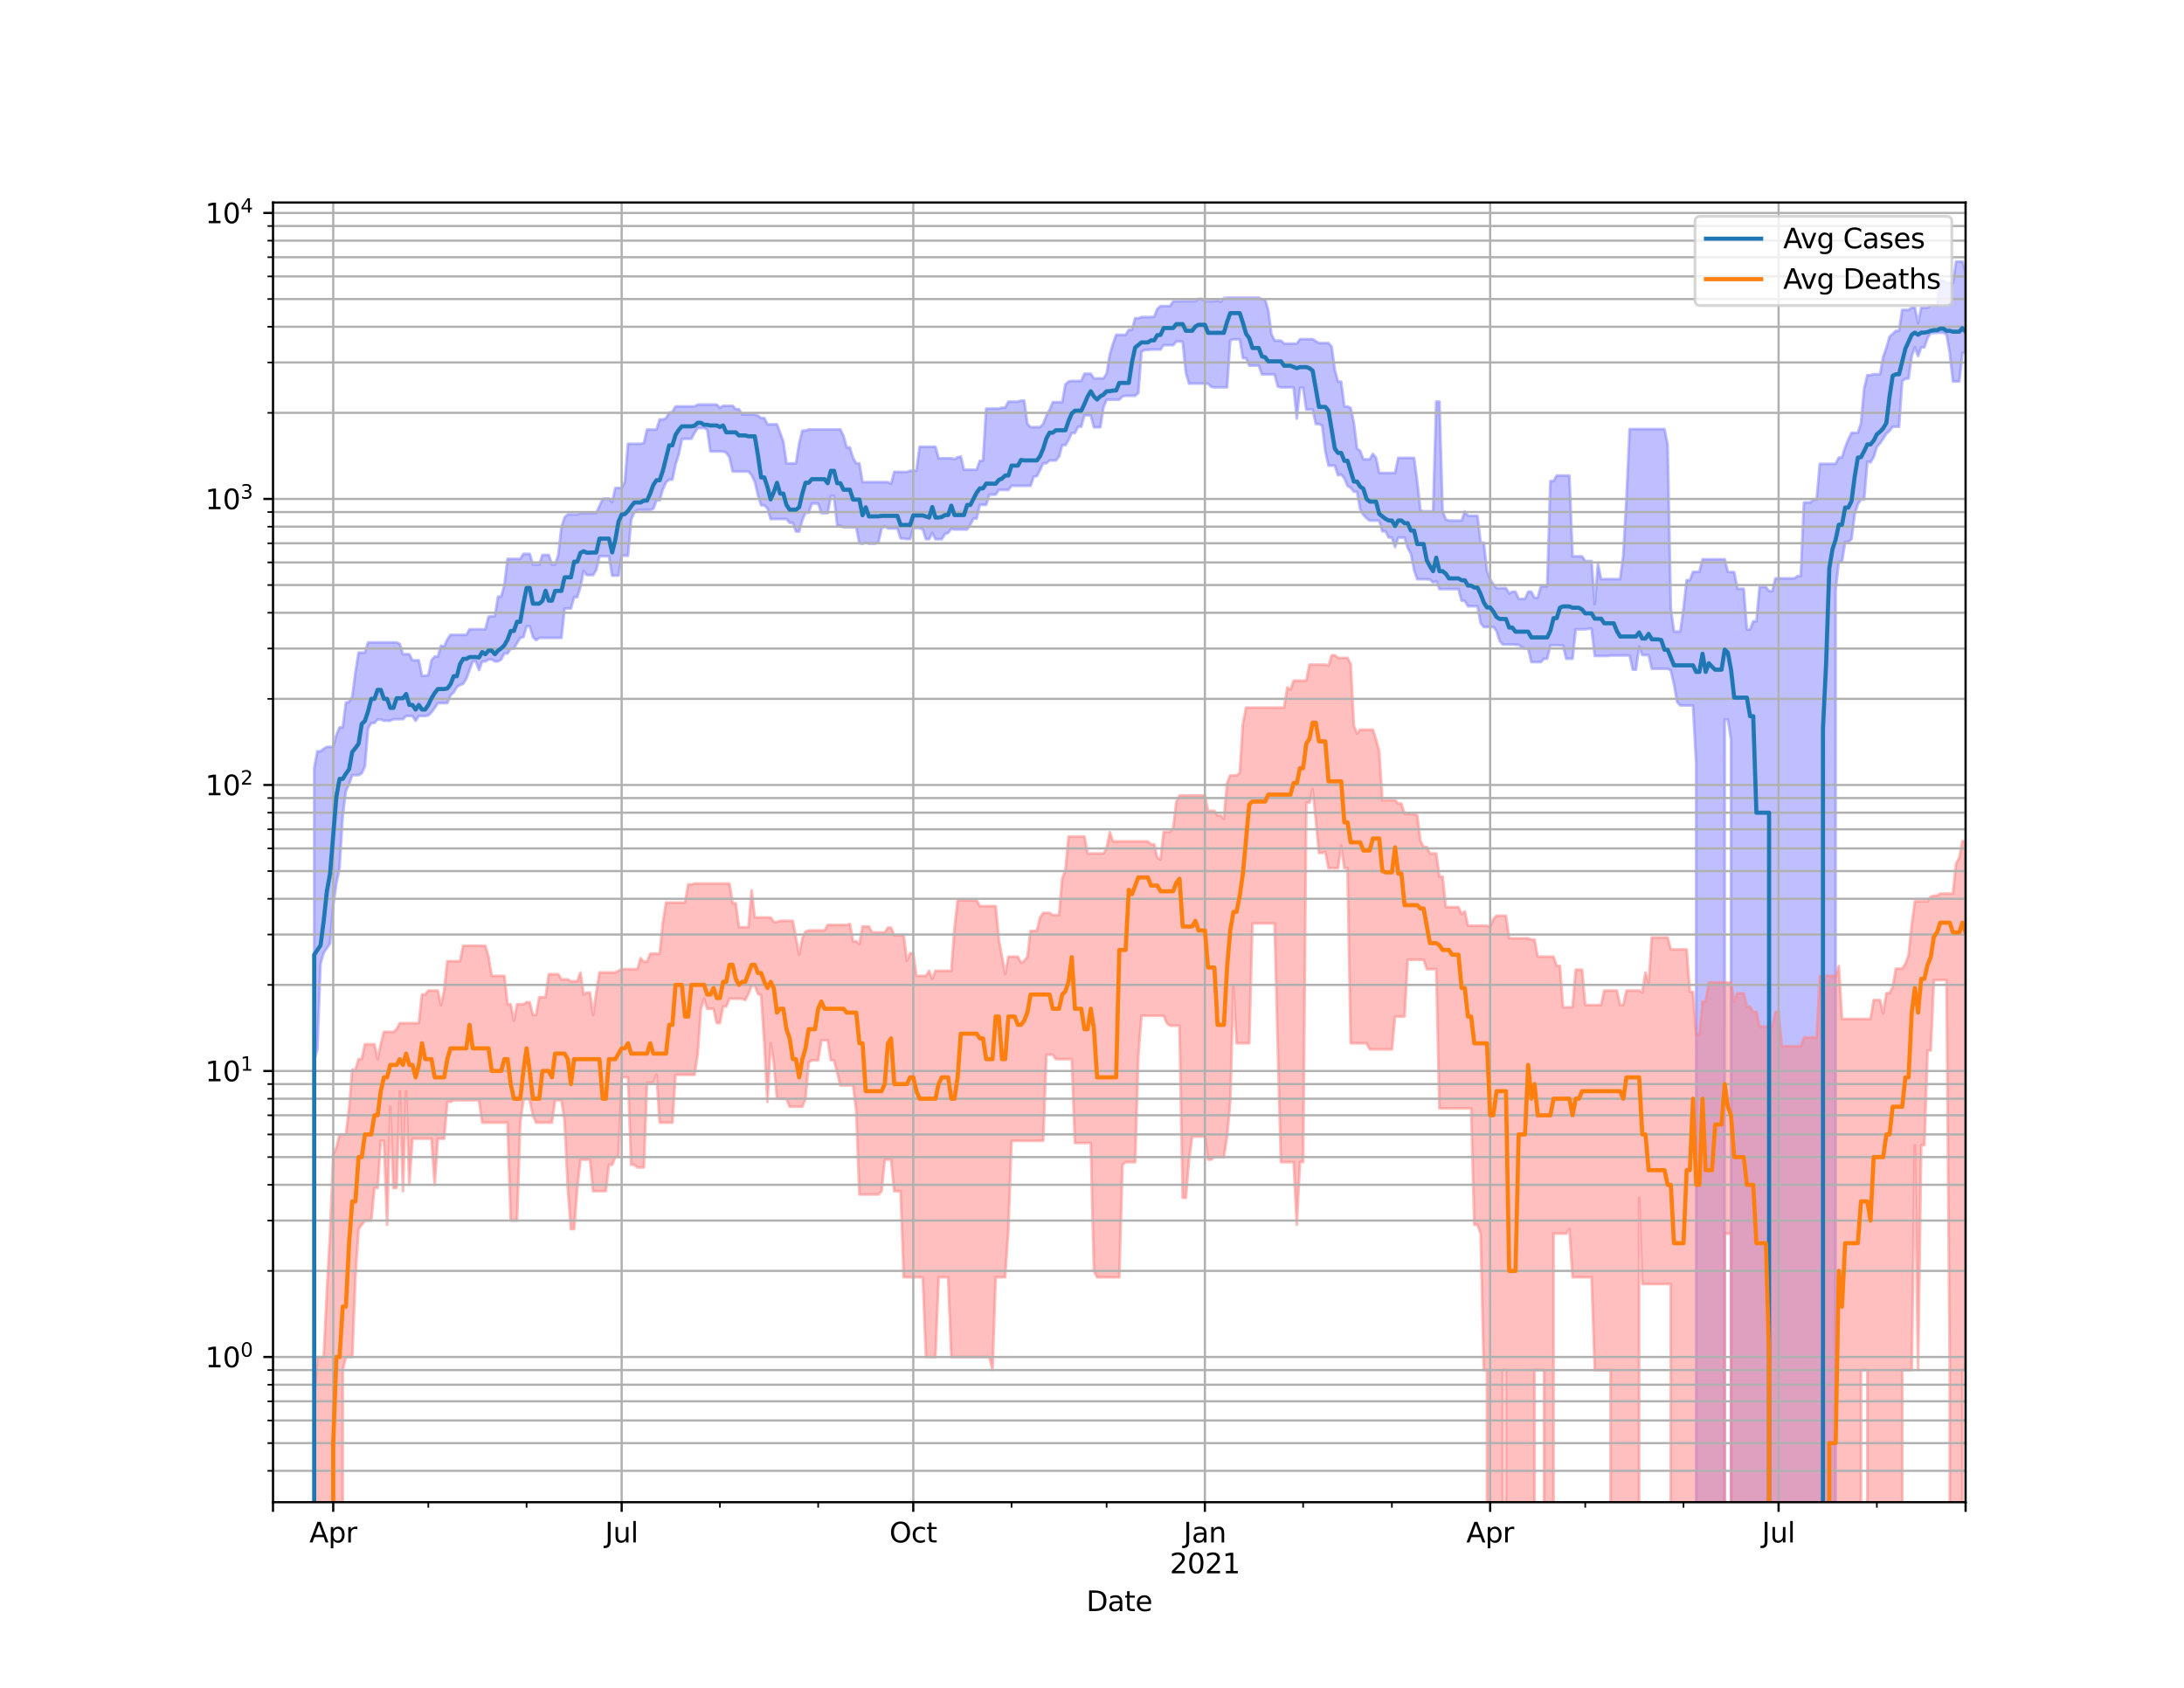 <?xml version="1.0" encoding="utf-8" standalone="no"?>
<!DOCTYPE svg PUBLIC "-//W3C//DTD SVG 1.1//EN"
  "http://www.w3.org/Graphics/SVG/1.1/DTD/svg11.dtd">
<svg height="612pt" version="1.1" viewBox="0 0 792 612" width="792pt" xmlns="http://www.w3.org/2000/svg" xmlns:xlink="http://www.w3.org/1999/xlink">
 <defs>
  <style type="text/css">*{stroke-linecap:butt;stroke-linejoin:round;}</style>
 </defs>
 <g id="figure_1">
  <g id="patch_1">
   <path d="M 0 612 
L 792 612 
L 792 0 
L 0 0 
z
" style="fill:#ffffff;"/>
  </g>
  <g id="axes_1">
   <g id="patch_2">
    <path d="M 99 544.68 
L 712.8 544.68 
L 712.8 73.44 
L 99 73.44 
z
" style="fill:#ffffff;"/>
   </g>
   <g id="PolyCollection_1">
    <path clip-path="url(#p68e2955192)" d="M 99 104200.524 
L 99 104200.524 
L 100.149 104200.524 
L 101.299 104200.524 
L 102.448 104200.524 
L 103.598 104200.524 
L 104.747 104200.524 
L 105.897 104200.524 
L 107.046 104200.524 
L 108.196 104200.524 
L 109.345 104200.524 
L 110.494 104200.524 
L 111.644 104200.524 
L 112.793 104200.524 
L 113.943 278.486 
L 115.092 272.427 
L 116.242 272.427 
L 117.391 271.509 
L 118.54 270.808 
L 119.69 270.808 
L 120.839 270.808 
L 121.989 266.482 
L 123.138 263.737 
L 124.288 263.737 
L 125.437 254.73 
L 126.587 254.522 
L 127.736 252.689 
L 128.885 243.734 
L 130.035 236.638 
L 131.184 236.638 
L 132.334 236.638 
L 133.483 232.945 
L 134.633 232.945 
L 135.782 232.945 
L 136.931 232.945 
L 138.081 232.945 
L 139.23 232.945 
L 140.38 232.945 
L 141.529 232.945 
L 142.679 232.945 
L 143.828 232.945 
L 144.978 233.506 
L 146.127 237.216 
L 147.276 237.216 
L 148.426 237.216 
L 149.575 239.423 
L 150.725 239.423 
L 151.874 239.423 
L 153.024 245.024 
L 154.173 245.024 
L 155.322 244.8 
L 156.472 239.423 
L 157.621 238.057 
L 158.771 238.057 
L 159.92 234.133 
L 161.07 234.398 
L 162.219 231.871 
L 163.369 230.199 
L 164.518 230.199 
L 165.667 230.199 
L 166.817 230.199 
L 167.966 230.199 
L 169.116 230.199 
L 170.265 228.173 
L 171.415 228.173 
L 172.564 228.173 
L 173.713 228.173 
L 174.863 228.173 
L 176.012 228.173 
L 177.162 223.65 
L 178.311 223.406 
L 179.461 223.406 
L 180.61 216.323 
L 181.76 216.323 
L 182.909 212.198 
L 184.058 202.65 
L 185.208 202.65 
L 186.357 202.65 
L 187.507 202.65 
L 188.656 202.65 
L 189.806 200.826 
L 190.955 200.826 
L 192.104 200.826 
L 193.254 204.703 
L 194.403 204.703 
L 195.553 204.703 
L 196.702 201.221 
L 197.852 201.221 
L 199.001 201.221 
L 200.151 204.703 
L 201.3 204.703 
L 202.449 201.221 
L 203.599 191.191 
L 204.748 187.588 
L 205.898 186.509 
L 207.047 186.509 
L 208.197 186.509 
L 209.346 186.509 
L 210.496 186.007 
L 211.645 186.007 
L 212.794 186.007 
L 213.944 186.007 
L 215.093 186.007 
L 216.243 186.007 
L 217.392 183.458 
L 218.542 180.92 
L 219.691 180.785 
L 220.84 180.785 
L 221.99 182.102 
L 223.139 176.931 
L 224.289 176.931 
L 225.438 176.931 
L 226.588 174.742 
L 227.737 160.93 
L 228.887 160.93 
L 230.036 160.93 
L 231.185 160.93 
L 232.335 160.93 
L 233.484 160.688 
L 234.634 155.762 
L 235.783 155.762 
L 236.933 155.762 
L 238.082 155.762 
L 239.231 152.082 
L 240.381 152.082 
L 241.53 151.671 
L 242.68 149.649 
L 243.829 149.346 
L 244.979 147.361 
L 246.128 147.361 
L 247.278 147.361 
L 248.427 147.361 
L 249.576 147.361 
L 250.726 147.361 
L 251.875 147.361 
L 253.025 146.699 
L 254.174 146.699 
L 255.324 146.699 
L 256.473 146.699 
L 257.622 146.699 
L 258.772 146.699 
L 259.921 146.699 
L 261.071 147.897 
L 262.22 147.156 
L 263.37 147.156 
L 264.519 147.156 
L 265.669 147.156 
L 266.818 148.354 
L 267.967 148.354 
L 269.117 150.278 
L 270.266 150.278 
L 271.416 150.278 
L 272.565 150.278 
L 273.715 150.278 
L 274.864 150.742 
L 276.013 151.577 
L 277.163 151.577 
L 278.312 153.867 
L 279.462 153.867 
L 280.611 153.867 
L 281.761 153.867 
L 282.91 156.96 
L 284.06 160.105 
L 285.209 168.03 
L 286.358 168.03 
L 287.508 168.03 
L 288.657 168.03 
L 289.807 160.826 
L 290.956 156.142 
L 292.106 156.142 
L 293.255 155.723 
L 294.404 155.723 
L 295.554 155.723 
L 296.703 155.723 
L 297.853 155.723 
L 299.002 155.723 
L 300.152 155.723 
L 301.301 155.723 
L 302.451 155.723 
L 303.6 155.723 
L 304.749 155.723 
L 305.899 158.083 
L 307.048 162.247 
L 308.198 162.247 
L 309.347 166.057 
L 310.497 168.023 
L 311.646 168.023 
L 312.796 174.817 
L 313.945 174.817 
L 315.094 174.817 
L 316.244 174.817 
L 317.393 174.817 
L 318.543 174.817 
L 319.692 174.817 
L 320.842 174.817 
L 321.991 174.817 
L 323.14 175.438 
L 324.29 171.103 
L 325.439 171.103 
L 326.589 171.136 
L 327.738 171.136 
L 328.888 171.136 
L 330.037 170.692 
L 331.187 170.692 
L 332.336 170.692 
L 333.485 162.012 
L 334.635 162.012 
L 335.784 162.012 
L 336.934 162.012 
L 338.083 162.012 
L 339.233 162.012 
L 340.382 166.177 
L 341.531 166.177 
L 342.681 166.177 
L 343.83 166.177 
L 344.98 166.177 
L 346.129 166.471 
L 347.279 165.809 
L 348.428 165.549 
L 349.578 170.32 
L 350.727 170.32 
L 351.876 170.32 
L 353.026 170.32 
L 354.175 170.32 
L 355.325 167.086 
L 356.474 167.086 
L 357.624 148.168 
L 358.773 148.168 
L 359.922 148.168 
L 361.072 148.168 
L 362.221 148.168 
L 363.371 147.823 
L 364.52 147.823 
L 365.67 145.635 
L 366.819 145.635 
L 367.969 145.635 
L 369.118 145.635 
L 370.267 145.272 
L 371.417 145.272 
L 372.566 153.689 
L 373.716 154.876 
L 374.865 154.876 
L 376.015 154.876 
L 377.164 154.876 
L 378.313 153.689 
L 379.463 150.735 
L 380.612 148.606 
L 381.762 145.831 
L 382.911 145.831 
L 384.061 145.831 
L 385.21 145.831 
L 386.36 139.387 
L 387.509 138.335 
L 388.658 138.131 
L 389.808 138.131 
L 390.957 138.131 
L 392.107 138.131 
L 393.256 135.502 
L 394.406 135.502 
L 395.555 135.497 
L 396.704 137.213 
L 397.854 137.213 
L 399.003 137.213 
L 400.153 137.213 
L 401.302 135.497 
L 402.452 128.545 
L 403.601 124.691 
L 404.751 121.416 
L 405.9 121.416 
L 407.049 121.416 
L 408.199 121.416 
L 409.348 119.598 
L 410.498 119.598 
L 411.647 115.391 
L 412.797 115.391 
L 413.946 114.958 
L 415.096 114.958 
L 416.245 114.958 
L 417.394 114.958 
L 418.544 114.83 
L 419.693 112.013 
L 420.843 110.993 
L 421.992 110.993 
L 423.142 110.993 
L 424.291 110.993 
L 425.44 109.283 
L 426.59 109.219 
L 427.739 109.219 
L 428.889 109.219 
L 430.038 109.219 
L 431.188 109.219 
L 432.337 109.219 
L 433.487 109.219 
L 434.636 108.382 
L 435.785 108.382 
L 436.935 109.219 
L 438.084 109.219 
L 439.234 109.219 
L 440.383 109.219 
L 441.533 108.983 
L 442.682 109.442 
L 443.831 108.094 
L 444.981 107.945 
L 446.13 107.945 
L 447.28 107.945 
L 448.429 107.945 
L 449.579 107.945 
L 450.728 107.945 
L 451.878 107.945 
L 453.027 107.945 
L 454.176 107.945 
L 455.326 107.945 
L 456.475 107.945 
L 457.625 108.506 
L 458.774 108.506 
L 459.924 112.59 
L 461.073 121.144 
L 462.222 123.512 
L 463.372 123.512 
L 464.521 123.512 
L 465.671 124.591 
L 466.82 124.591 
L 467.97 124.591 
L 469.119 124.591 
L 470.269 124.591 
L 471.418 122.986 
L 472.567 122.986 
L 473.717 122.986 
L 474.866 122.986 
L 476.016 122.986 
L 477.165 123.724 
L 478.315 124.405 
L 479.464 124.405 
L 480.613 124.405 
L 481.763 124.405 
L 482.912 125.69 
L 484.062 134.161 
L 485.211 138.361 
L 486.361 138.361 
L 487.51 147.37 
L 488.66 147.37 
L 489.809 147.925 
L 490.958 153.322 
L 492.108 162.626 
L 493.257 163.489 
L 494.407 166.536 
L 495.556 166.536 
L 496.706 166.536 
L 497.855 164.573 
L 499.004 166.044 
L 500.154 171.507 
L 501.303 171.507 
L 502.453 171.507 
L 503.602 171.507 
L 504.752 171.507 
L 505.901 171.507 
L 507.051 166.044 
L 508.2 166.044 
L 509.349 166.044 
L 510.499 166.044 
L 511.648 166.044 
L 512.798 166.044 
L 513.947 174.64 
L 515.097 185.044 
L 516.246 185.416 
L 517.396 185.416 
L 518.545 185.416 
L 519.694 185.416 
L 520.844 145.614 
L 521.993 145.614 
L 523.143 185.416 
L 524.292 188.299 
L 525.442 188.763 
L 526.591 188.763 
L 527.74 188.763 
L 528.89 188.763 
L 530.039 188.763 
L 531.189 185.416 
L 532.338 187.027 
L 533.488 187.027 
L 534.637 187.027 
L 535.787 187.027 
L 536.936 196.794 
L 538.085 196.794 
L 539.235 207.054 
L 540.384 210.014 
L 541.534 211.847 
L 542.683 213.247 
L 543.833 213.247 
L 544.982 213.247 
L 546.131 213.247 
L 547.281 215.191 
L 548.43 214.559 
L 549.58 214.559 
L 550.729 217.161 
L 551.879 217.161 
L 553.028 217.161 
L 554.178 214.559 
L 555.327 214.559 
L 556.476 216.77 
L 557.626 216.74 
L 558.775 212.605 
L 559.925 212.605 
L 561.074 212.605 
L 562.224 174.433 
L 563.373 174.433 
L 564.522 172.441 
L 565.672 172.441 
L 566.821 172.441 
L 567.971 172.441 
L 569.12 172.441 
L 570.27 201.74 
L 571.419 201.74 
L 572.569 201.74 
L 573.718 201.74 
L 574.867 203.445 
L 576.017 203.445 
L 577.166 203.445 
L 578.316 218.991 
L 579.465 204.497 
L 580.615 209.98 
L 581.764 209.98 
L 582.913 209.98 
L 584.063 209.98 
L 585.212 209.98 
L 586.362 209.98 
L 587.511 209.98 
L 588.661 201.518 
L 589.81 180.942 
L 590.96 155.597 
L 592.109 155.597 
L 593.258 155.597 
L 594.408 155.597 
L 595.557 155.597 
L 596.707 155.597 
L 597.856 155.597 
L 599.006 155.597 
L 600.155 155.597 
L 601.304 155.597 
L 602.454 155.597 
L 603.603 155.597 
L 604.753 161.348 
L 605.902 220.646 
L 607.052 228.991 
L 608.201 228.991 
L 609.351 228.991 
L 610.5 220.646 
L 611.649 210.368 
L 612.799 210.368 
L 613.948 207.369 
L 615.098 207.369 
L 616.247 207.369 
L 617.397 202.803 
L 618.546 202.803 
L 619.696 202.803 
L 620.845 202.803 
L 621.994 202.803 
L 623.144 202.803 
L 624.293 202.803 
L 625.443 202.803 
L 626.592 207.369 
L 627.742 207.442 
L 628.891 207.442 
L 630.04 213.488 
L 631.19 213.488 
L 632.339 213.488 
L 633.489 228.276 
L 634.638 228.276 
L 635.788 225.272 
L 636.937 225.272 
L 638.087 212.834 
L 639.236 212.834 
L 640.385 212.834 
L 641.535 214.331 
L 642.684 214.331 
L 643.834 209.723 
L 644.983 209.723 
L 646.133 209.723 
L 647.282 209.723 
L 648.431 209.723 
L 649.581 209.723 
L 650.73 209.723 
L 651.88 208.869 
L 653.029 208.869 
L 654.179 182.213 
L 655.328 182.185 
L 656.478 182.185 
L 657.627 181.141 
L 658.776 181.141 
L 659.926 168.186 
L 661.075 168.186 
L 662.225 168.186 
L 663.374 168.186 
L 664.524 168.186 
L 665.673 168.186 
L 666.822 165.893 
L 667.972 165.893 
L 669.121 162.166 
L 670.271 159.396 
L 671.42 156.944 
L 672.57 156.944 
L 673.719 156.944 
L 674.869 153.415 
L 676.018 140.863 
L 677.167 136.041 
L 678.317 136.041 
L 679.466 135.701 
L 680.616 135.701 
L 681.765 135.701 
L 682.915 129.467 
L 684.064 126.177 
L 685.213 122.09 
L 686.363 121.055 
L 687.512 119.979 
L 688.662 119.979 
L 689.811 112.366 
L 690.961 112.366 
L 692.11 112.366 
L 693.26 111.559 
L 694.409 111.559 
L 695.558 117.225 
L 696.708 111.559 
L 697.857 111.559 
L 699.007 111.559 
L 700.156 110.704 
L 701.306 110.704 
L 702.455 110.704 
L 703.604 101.663 
L 704.754 101.663 
L 705.903 102.631 
L 707.053 102.631 
L 708.202 102.631 
L 709.352 94.86 
L 710.501 94.86 
L 711.651 94.86 
L 712.8 98.708 
L 712.8 127.935 
L 712.8 127.935 
L 711.651 127.935 
L 710.501 138.3 
L 709.352 138.3 
L 708.202 138.3 
L 707.053 127.935 
L 705.903 121.376 
L 704.754 120.628 
L 703.604 120.628 
L 702.455 120.628 
L 701.306 120.763 
L 700.156 120.763 
L 699.007 122.522 
L 697.857 125.932 
L 696.708 125.932 
L 695.558 129.149 
L 694.409 125.932 
L 693.26 129.149 
L 692.11 137.246 
L 690.961 137.307 
L 689.811 138.225 
L 688.662 154.725 
L 687.512 154.725 
L 686.363 154.725 
L 685.213 156.223 
L 684.064 157.249 
L 682.915 159.034 
L 681.765 160.774 
L 680.616 161.977 
L 679.466 165.703 
L 678.317 167.666 
L 677.167 167.338 
L 676.018 181.114 
L 674.869 181.114 
L 673.719 182.82 
L 672.57 186.504 
L 671.42 195.499 
L 670.271 196.519 
L 669.121 196.519 
L 667.972 203.743 
L 666.822 203.743 
L 665.673 213.917 
L 664.524 104200.524 
L 663.374 104200.524 
L 662.225 104200.524 
L 661.075 104200.524 
L 659.926 104200.524 
L 658.776 104200.524 
L 657.627 104200.524 
L 656.478 104200.524 
L 655.328 104200.524 
L 654.179 104200.524 
L 653.029 104200.524 
L 651.88 104200.524 
L 650.73 104200.524 
L 649.581 104200.524 
L 648.431 104200.524 
L 647.282 104200.524 
L 646.133 104200.524 
L 644.983 104200.524 
L 643.834 104200.524 
L 642.684 104200.524 
L 641.535 104200.524 
L 640.385 104200.524 
L 639.236 104200.524 
L 638.087 104200.524 
L 636.937 104200.524 
L 635.788 104200.524 
L 634.638 104200.524 
L 633.489 104200.524 
L 632.339 104200.524 
L 631.19 104200.524 
L 630.04 104200.524 
L 628.891 104200.524 
L 627.742 268.2 
L 626.592 260.937 
L 625.443 260.937 
L 624.293 104200.524 
L 623.144 104200.524 
L 621.994 104200.524 
L 620.845 104200.524 
L 619.696 104200.524 
L 618.546 104200.524 
L 617.397 104200.524 
L 616.247 104200.524 
L 615.098 276.865 
L 613.948 255.809 
L 612.799 255.809 
L 611.649 255.809 
L 610.5 255.809 
L 609.351 255.809 
L 608.201 254.591 
L 607.052 248.139 
L 605.902 243.102 
L 604.753 242.48 
L 603.603 242.48 
L 602.454 242.48 
L 601.304 242.48 
L 600.155 242.48 
L 599.006 242.48 
L 597.856 237.516 
L 596.707 237.516 
L 595.557 237.516 
L 594.408 234.486 
L 593.258 242.817 
L 592.109 242.817 
L 590.96 237.674 
L 589.81 237.674 
L 588.661 237.674 
L 587.511 237.674 
L 586.362 237.674 
L 585.212 237.674 
L 584.063 237.674 
L 582.913 237.849 
L 581.764 237.849 
L 580.615 237.849 
L 579.465 237.849 
L 578.316 237.849 
L 577.166 227.955 
L 576.017 227.955 
L 574.867 228.186 
L 573.718 228.186 
L 572.569 228.186 
L 571.419 228.186 
L 570.27 238.849 
L 569.12 238.849 
L 567.971 238.849 
L 566.821 234.015 
L 565.672 234.015 
L 564.522 234.015 
L 563.373 234.015 
L 562.224 234.015 
L 561.074 238.849 
L 559.925 238.849 
L 558.775 240.071 
L 557.626 240.071 
L 556.476 240.071 
L 555.327 240.071 
L 554.178 235.217 
L 553.028 235.217 
L 551.879 234.739 
L 550.729 233.811 
L 549.58 233.811 
L 548.43 233.68 
L 547.281 233.68 
L 546.131 233.68 
L 544.982 233.68 
L 543.833 232.376 
L 542.683 228.717 
L 541.534 227.333 
L 540.384 227.333 
L 539.235 227.333 
L 538.085 227.333 
L 536.936 225.989 
L 535.787 219.816 
L 534.637 219.816 
L 533.488 219.816 
L 532.338 219.816 
L 531.189 217.841 
L 530.039 217.841 
L 528.89 213.599 
L 527.74 213.599 
L 526.591 213.599 
L 525.442 213.599 
L 524.292 213.599 
L 523.143 213.599 
L 521.993 213.599 
L 520.844 210.681 
L 519.694 211.234 
L 518.545 210.083 
L 517.396 210.083 
L 516.246 210.023 
L 515.097 210.023 
L 513.947 210.023 
L 512.798 206.67 
L 511.648 200.756 
L 510.499 198.651 
L 509.349 194.917 
L 508.2 194.917 
L 507.051 194.917 
L 505.901 198.365 
L 504.752 194.905 
L 503.602 194.905 
L 502.453 192.658 
L 501.303 192.658 
L 500.154 188.784 
L 499.004 188.784 
L 497.855 188.784 
L 496.706 188.784 
L 495.556 187.918 
L 494.407 186.704 
L 493.257 184.632 
L 492.108 178.291 
L 490.958 178.291 
L 489.809 176.836 
L 488.66 176.195 
L 487.51 173.411 
L 486.361 172.04 
L 485.211 172.326 
L 484.062 168.812 
L 482.912 168.812 
L 481.763 168.812 
L 480.613 163.609 
L 479.464 154.324 
L 478.315 153.748 
L 477.165 153.748 
L 476.016 148.494 
L 474.866 148.494 
L 473.717 148.494 
L 472.567 140.603 
L 471.418 140.603 
L 470.269 151.789 
L 469.119 140.46 
L 467.97 140.46 
L 466.82 140.46 
L 465.671 140.46 
L 464.521 140.46 
L 463.372 140.125 
L 462.222 135.739 
L 461.073 135.739 
L 459.924 135.739 
L 458.774 135.739 
L 457.625 135.739 
L 456.475 132.566 
L 455.326 132.566 
L 454.176 132.566 
L 453.027 132.566 
L 451.878 129.851 
L 450.728 129.851 
L 449.579 123.036 
L 448.429 123.036 
L 447.28 123.036 
L 446.13 123.379 
L 444.981 140.458 
L 443.831 140.458 
L 442.682 140.458 
L 441.533 140.458 
L 440.383 140.458 
L 439.234 140.255 
L 438.084 139.087 
L 436.935 139.087 
L 435.785 139.087 
L 434.636 139.087 
L 433.487 139.087 
L 432.337 139.087 
L 431.188 139.087 
L 430.038 135.095 
L 428.889 123.96 
L 427.739 123.811 
L 426.59 123.811 
L 425.44 125.154 
L 424.291 125.154 
L 423.142 125.154 
L 421.992 125.154 
L 420.843 126.733 
L 419.693 126.733 
L 418.544 126.733 
L 417.394 126.733 
L 416.245 126.904 
L 415.096 126.904 
L 413.946 127.503 
L 412.797 142.503 
L 411.647 143.513 
L 410.498 143.513 
L 409.348 143.513 
L 408.199 143.513 
L 407.049 143.739 
L 405.9 144.908 
L 404.751 144.908 
L 403.601 144.908 
L 402.452 144.908 
L 401.302 144.908 
L 400.153 147.78 
L 399.003 154.95 
L 397.854 154.95 
L 396.704 154.95 
L 395.555 150.585 
L 394.406 150.585 
L 393.256 150.585 
L 392.107 154.712 
L 390.957 154.712 
L 389.808 157 
L 388.658 157 
L 387.509 159.466 
L 386.36 161.427 
L 385.21 161.427 
L 384.061 165.533 
L 382.911 166.954 
L 381.762 166.954 
L 380.612 166.954 
L 379.463 167.976 
L 378.313 167.976 
L 377.164 170.413 
L 376.015 172.647 
L 374.865 172.854 
L 373.716 176.158 
L 372.566 176.158 
L 371.417 176.158 
L 370.267 176.158 
L 369.118 176.158 
L 367.969 176.158 
L 366.819 176.158 
L 365.67 177.641 
L 364.52 177.641 
L 363.371 177.641 
L 362.221 177.641 
L 361.072 179.348 
L 359.922 179.348 
L 358.773 179.361 
L 357.624 183.06 
L 356.474 183.06 
L 355.325 183.06 
L 354.175 187.987 
L 353.026 187.987 
L 351.876 190.251 
L 350.727 191.991 
L 349.578 191.991 
L 348.428 191.991 
L 347.279 191.991 
L 346.129 191.991 
L 344.98 191.732 
L 343.83 193.217 
L 342.681 193.645 
L 341.531 195.511 
L 340.382 195.511 
L 339.233 195.511 
L 338.083 193.24 
L 336.934 195.511 
L 335.784 195.511 
L 334.635 191.927 
L 333.485 191.464 
L 332.336 191.464 
L 331.187 191.464 
L 330.037 195.461 
L 328.888 195.461 
L 327.738 195.269 
L 326.589 195.25 
L 325.439 191.612 
L 324.29 191.612 
L 323.14 191.612 
L 321.991 191.612 
L 320.842 190.775 
L 319.692 191.612 
L 318.543 196.742 
L 317.393 197.115 
L 316.244 197.115 
L 315.094 197.115 
L 313.945 196.742 
L 312.796 197.186 
L 311.646 197.012 
L 310.497 191.203 
L 309.347 191.203 
L 308.198 191.203 
L 307.048 191.203 
L 305.899 191.203 
L 304.749 190.596 
L 303.6 190.596 
L 302.451 179.86 
L 301.301 179.86 
L 300.152 186.048 
L 299.002 186.048 
L 297.853 186.048 
L 296.703 182.571 
L 295.554 182.571 
L 294.404 182.571 
L 293.255 185.896 
L 292.106 185.896 
L 290.956 188.613 
L 289.807 192.74 
L 288.657 192.74 
L 287.508 189.58 
L 286.358 189.58 
L 285.209 188.193 
L 284.06 188.193 
L 282.91 188.193 
L 281.761 188.193 
L 280.611 188.193 
L 279.462 188.193 
L 278.312 184.339 
L 277.163 183.211 
L 276.013 183.211 
L 274.864 179.492 
L 273.715 174.659 
L 272.565 172.278 
L 271.416 170.951 
L 270.266 170.951 
L 269.117 170.951 
L 267.967 170.951 
L 266.818 170.951 
L 265.669 170.951 
L 264.519 165.777 
L 263.37 164.146 
L 262.22 163.692 
L 261.071 163.692 
L 259.921 163.692 
L 258.772 163.692 
L 257.622 163.692 
L 256.473 155.813 
L 255.324 155.191 
L 254.174 155.191 
L 253.025 155.191 
L 251.875 156.936 
L 250.726 159.112 
L 249.576 159.112 
L 248.427 159.112 
L 247.278 159.189 
L 246.128 164.853 
L 244.979 168.469 
L 243.829 173.905 
L 242.68 173.905 
L 241.53 174.887 
L 240.381 177.382 
L 239.231 181.377 
L 238.082 181.377 
L 236.933 184.466 
L 235.783 184.867 
L 234.634 184.867 
L 233.484 184.867 
L 232.335 184.867 
L 231.185 184.901 
L 230.036 185.811 
L 228.887 188.378 
L 227.737 201.483 
L 226.588 201.483 
L 225.438 201.483 
L 224.289 208.71 
L 223.139 208.71 
L 221.99 208.71 
L 220.84 201.675 
L 219.691 201.675 
L 218.542 201.675 
L 217.392 201.675 
L 216.243 206.63 
L 215.093 208.502 
L 213.944 208.502 
L 212.794 208.502 
L 211.645 207.03 
L 210.496 212.77 
L 209.346 216.501 
L 208.197 216.501 
L 207.047 220.636 
L 205.898 220.636 
L 204.748 220.636 
L 203.599 231.302 
L 202.449 231.302 
L 201.3 231.302 
L 200.151 231.302 
L 199.001 231.302 
L 197.852 231.302 
L 196.702 231.302 
L 195.553 231.302 
L 194.403 232.123 
L 193.254 231 
L 192.104 227.093 
L 190.955 227.093 
L 189.806 231 
L 188.656 231.302 
L 187.507 233.145 
L 186.357 235.157 
L 185.208 235.157 
L 184.058 236.95 
L 182.909 236.95 
L 181.76 239.11 
L 180.61 239.821 
L 179.461 239.821 
L 178.311 239.11 
L 177.162 239.11 
L 176.012 239.854 
L 174.863 239.854 
L 173.713 242.959 
L 172.564 239.854 
L 171.415 239.854 
L 170.265 242.959 
L 169.116 246.141 
L 167.966 247.939 
L 166.817 248.36 
L 165.667 249.112 
L 164.518 251.057 
L 163.369 252.095 
L 162.219 254.939 
L 161.07 254.939 
L 159.92 254.939 
L 158.771 254.939 
L 157.621 256.721 
L 156.472 258.275 
L 155.322 259.419 
L 154.173 259.599 
L 153.024 259.599 
L 151.874 259.599 
L 150.725 261.391 
L 149.575 259.599 
L 148.426 259.599 
L 147.276 259.599 
L 146.127 260.777 
L 144.978 260.777 
L 143.828 260.777 
L 142.679 260.777 
L 141.529 261.338 
L 140.38 261.338 
L 139.23 261.338 
L 138.081 260.857 
L 136.931 260.857 
L 135.782 262.151 
L 134.633 262.151 
L 133.483 264.164 
L 132.334 277.822 
L 131.184 280.372 
L 130.035 281.074 
L 128.885 281.074 
L 127.736 281.074 
L 126.587 284.354 
L 125.437 286.745 
L 124.288 295.757 
L 123.138 314.599 
L 121.989 320.289 
L 120.839 328.322 
L 119.69 342.119 
L 118.54 343.763 
L 117.391 345.469 
L 116.242 349.468 
L 115.092 380.497 
L 113.943 384.451 
L 112.793 104200.524 
L 111.644 104200.524 
L 110.494 104200.524 
L 109.345 104200.524 
L 108.196 104200.524 
L 107.046 104200.524 
L 105.897 104200.524 
L 104.747 104200.524 
L 103.598 104200.524 
L 102.448 104200.524 
L 101.299 104200.524 
L 100.149 104200.524 
L 99 104200.524 
z
" style="fill:#8080ff;fill-opacity:0.5;stroke:#8080ff;stroke-opacity:0.5;"/>
   </g>
   <g id="PolyCollection_2">
    <path clip-path="url(#p68e2955192)" d="M 99 104200.524 
L 99 104200.524 
L 100.149 104200.524 
L 101.299 104200.524 
L 102.448 104200.524 
L 103.598 104200.524 
L 104.747 104200.524 
L 105.897 104200.524 
L 107.046 104200.524 
L 108.196 104200.524 
L 109.345 104200.524 
L 110.494 104200.524 
L 111.644 104200.524 
L 112.793 104200.524 
L 113.943 508.105 
L 115.092 492.041 
L 116.242 492.041 
L 117.391 492.041 
L 118.54 468.141 
L 119.69 447.305 
L 120.839 418.66 
L 121.989 416.085 
L 123.138 411.34 
L 124.288 411.34 
L 125.437 411.34 
L 126.587 401.894 
L 127.736 387.884 
L 128.885 387.884 
L 130.035 384.039 
L 131.184 384.039 
L 132.334 378.644 
L 133.483 378.644 
L 134.633 378.644 
L 135.782 378.644 
L 136.931 384.039 
L 138.081 378.644 
L 139.23 374.153 
L 140.38 374.153 
L 141.529 374.153 
L 142.679 374.153 
L 143.828 373.177 
L 144.978 370.98 
L 146.127 370.98 
L 147.276 370.98 
L 148.426 370.98 
L 149.575 370.98 
L 150.725 370.98 
L 151.874 370.98 
L 153.024 360.624 
L 154.173 360.624 
L 155.322 359.187 
L 156.472 359.187 
L 157.621 359.187 
L 158.771 359.187 
L 159.92 364.433 
L 161.07 359.187 
L 162.219 348.527 
L 163.369 348.527 
L 164.518 348.527 
L 165.667 348.527 
L 166.817 348.527 
L 167.966 342.934 
L 169.116 342.934 
L 170.265 342.934 
L 171.415 342.934 
L 172.564 342.934 
L 173.713 342.934 
L 174.863 342.934 
L 176.012 342.934 
L 177.162 346.883 
L 178.311 353.855 
L 179.461 353.855 
L 180.61 353.855 
L 181.76 353.855 
L 182.909 353.855 
L 184.058 364.168 
L 185.208 364.168 
L 186.357 370.07 
L 187.507 364.168 
L 188.656 364.168 
L 189.806 364.168 
L 190.955 363.385 
L 192.104 363.385 
L 193.254 368.016 
L 194.403 368.016 
L 195.553 361.609 
L 196.702 361.609 
L 197.852 361.609 
L 199.001 353.231 
L 200.151 353.231 
L 201.3 353.231 
L 202.449 353.231 
L 203.599 355.13 
L 204.748 355.13 
L 205.898 355.13 
L 207.047 355.781 
L 208.197 355.781 
L 209.346 355.781 
L 210.496 352.616 
L 211.645 360.624 
L 212.794 359.9 
L 213.944 359.9 
L 215.093 368.016 
L 216.243 359.9 
L 217.392 352.616 
L 218.542 352.616 
L 219.691 352.616 
L 220.84 352.616 
L 221.99 352.616 
L 223.139 352.616 
L 224.289 352.008 
L 225.438 351.409 
L 226.588 351.409 
L 227.737 351.409 
L 228.887 351.409 
L 230.036 351.409 
L 231.185 351.409 
L 232.335 347.424 
L 233.484 348.714 
L 234.634 348.714 
L 235.783 345.819 
L 236.933 345.819 
L 238.082 345.819 
L 239.231 345.819 
L 240.381 334.558 
L 241.53 327.265 
L 242.68 327.265 
L 243.829 327.265 
L 244.979 327.265 
L 246.128 327.265 
L 247.278 327.265 
L 248.427 327.265 
L 249.576 320.689 
L 250.726 320.689 
L 251.875 320.389 
L 253.025 320.389 
L 254.174 320.389 
L 255.324 320.389 
L 256.473 320.389 
L 257.622 320.389 
L 258.772 320.389 
L 259.921 320.389 
L 261.071 320.389 
L 262.22 320.389 
L 263.37 320.389 
L 264.519 320.389 
L 265.669 327.498 
L 266.818 327.498 
L 267.967 336.226 
L 269.117 336.226 
L 270.266 336.226 
L 271.416 336.226 
L 272.565 322.846 
L 273.715 332.686 
L 274.864 332.686 
L 276.013 332.686 
L 277.163 332.686 
L 278.312 332.686 
L 279.462 332.686 
L 280.611 334.286 
L 281.761 334.286 
L 282.91 333.881 
L 284.06 333.881 
L 285.209 333.881 
L 286.358 333.881 
L 287.508 333.881 
L 288.657 340.223 
L 289.807 346.17 
L 290.956 340.223 
L 292.106 337.812 
L 293.255 337.374 
L 294.404 337.374 
L 295.554 337.374 
L 296.703 337.374 
L 297.853 337.374 
L 299.002 337.374 
L 300.152 335.384 
L 301.301 335.384 
L 302.451 335.384 
L 303.6 335.384 
L 304.749 335.384 
L 305.899 335.384 
L 307.048 335.384 
L 308.198 334.969 
L 309.347 341.319 
L 310.497 341.319 
L 311.646 342.281 
L 312.796 335.944 
L 313.945 335.944 
L 315.094 335.944 
L 316.244 338.106 
L 317.393 338.106 
L 318.543 338.106 
L 319.692 338.106 
L 320.842 338.106 
L 321.991 336.368 
L 323.14 336.368 
L 324.29 339.152 
L 325.439 339.152 
L 326.589 339.152 
L 327.738 339.152 
L 328.888 348.342 
L 330.037 345.644 
L 331.187 345.644 
L 332.336 353.855 
L 333.485 353.855 
L 334.635 353.855 
L 335.784 353.855 
L 336.934 352.008 
L 338.083 354.915 
L 339.233 352.008 
L 340.382 352.008 
L 341.531 352.008 
L 342.681 352.008 
L 343.83 352.008 
L 344.98 352.008 
L 346.129 336.653 
L 347.279 326.46 
L 348.428 326.46 
L 349.578 326.46 
L 350.727 326.46 
L 351.876 326.46 
L 353.026 326.46 
L 354.175 326.46 
L 355.325 328.561 
L 356.474 328.561 
L 357.624 328.561 
L 358.773 328.561 
L 359.922 328.561 
L 361.072 328.561 
L 362.221 340.689 
L 363.371 346.883 
L 364.52 353.231 
L 365.67 346.883 
L 366.819 346.883 
L 367.969 346.883 
L 369.118 346.883 
L 370.267 349.089 
L 371.417 348.527 
L 372.566 346.883 
L 373.716 337.519 
L 374.865 337.519 
L 376.015 337.519 
L 377.164 332.686 
L 378.313 331.016 
L 379.463 331.016 
L 380.612 331.016 
L 381.762 331.779 
L 382.911 331.779 
L 384.061 331.779 
L 385.21 318.439 
L 386.36 315.663 
L 387.509 303.338 
L 388.658 303.338 
L 389.808 303.338 
L 390.957 303.338 
L 392.107 303.338 
L 393.256 303.338 
L 394.406 309.47 
L 395.555 309.47 
L 396.704 309.47 
L 397.854 309.47 
L 399.003 309.47 
L 400.153 309.47 
L 401.302 307.631 
L 402.452 301.73 
L 403.601 305.078 
L 404.751 305.078 
L 405.9 305.078 
L 407.049 305.078 
L 408.199 305.078 
L 409.348 305.078 
L 410.498 305.078 
L 411.647 305.078 
L 412.797 305.078 
L 413.946 305.078 
L 415.096 305.078 
L 416.245 305.078 
L 417.394 306.154 
L 418.544 306.154 
L 419.693 310.981 
L 420.843 311.714 
L 421.992 301.598 
L 423.142 301.598 
L 424.291 301.598 
L 425.44 300.24 
L 426.59 290.741 
L 427.739 288.477 
L 428.889 288.477 
L 430.038 288.477 
L 431.188 288.477 
L 432.337 288.477 
L 433.487 288.477 
L 434.636 288.477 
L 435.785 288.477 
L 436.935 288.477 
L 438.084 294.003 
L 439.234 294.003 
L 440.383 294.003 
L 441.533 295.699 
L 442.682 295.699 
L 443.831 296.925 
L 444.981 283.997 
L 446.13 281.157 
L 447.28 281.157 
L 448.429 281.157 
L 449.579 280.29 
L 450.728 262.288 
L 451.878 256.576 
L 453.027 256.576 
L 454.176 256.576 
L 455.326 256.576 
L 456.475 256.576 
L 457.625 256.576 
L 458.774 256.576 
L 459.924 256.576 
L 461.073 256.576 
L 462.222 256.576 
L 463.372 256.576 
L 464.521 256.576 
L 465.671 256.576 
L 466.82 249.255 
L 467.97 250.126 
L 469.119 246.797 
L 470.269 246.797 
L 471.418 246.797 
L 472.567 246.797 
L 473.717 246.797 
L 474.866 241.002 
L 476.016 241.002 
L 477.165 241.002 
L 478.315 241.002 
L 479.464 241.002 
L 480.613 241.002 
L 481.763 241.415 
L 482.912 237.595 
L 484.062 237.595 
L 485.211 238.556 
L 486.361 238.556 
L 487.51 238.556 
L 488.66 238.556 
L 489.809 240.746 
L 490.958 263.146 
L 492.108 266.003 
L 493.257 264.595 
L 494.407 264.595 
L 495.556 264.595 
L 496.706 264.595 
L 497.855 264.595 
L 499.004 268.138 
L 500.154 272.462 
L 501.303 290.177 
L 502.453 290.177 
L 503.602 290.177 
L 504.752 290.177 
L 505.901 290.177 
L 507.051 291.364 
L 508.2 291.364 
L 509.349 295.127 
L 510.499 295.127 
L 511.648 295.127 
L 512.798 295.127 
L 513.947 295.641 
L 515.097 304.865 
L 516.246 307.109 
L 517.396 307.109 
L 518.545 309.47 
L 519.694 309.47 
L 520.844 309.47 
L 521.993 317.87 
L 523.143 317.87 
L 524.292 328.921 
L 525.442 328.921 
L 526.591 328.921 
L 527.74 328.921 
L 528.89 328.921 
L 530.039 331.396 
L 531.189 330.514 
L 532.338 335.663 
L 533.488 335.663 
L 534.637 335.663 
L 535.787 335.663 
L 536.936 335.663 
L 538.085 335.663 
L 539.235 335.663 
L 540.384 336.085 
L 541.534 333.213 
L 542.683 332.037 
L 543.833 332.037 
L 544.982 332.037 
L 546.131 332.037 
L 547.281 340.223 
L 548.43 340.223 
L 549.58 340.223 
L 550.729 340.223 
L 551.879 340.223 
L 553.028 340.223 
L 554.178 340.223 
L 555.327 340.689 
L 556.476 340.689 
L 557.626 346.883 
L 558.775 346.883 
L 559.925 346.883 
L 561.074 346.883 
L 562.224 346.883 
L 563.373 346.883 
L 564.522 350.234 
L 565.672 350.234 
L 566.821 365.235 
L 567.971 365.235 
L 569.12 365.235 
L 570.27 365.235 
L 571.419 351.608 
L 572.569 351.608 
L 573.718 351.608 
L 574.867 364.433 
L 576.017 364.433 
L 577.166 364.433 
L 578.316 364.433 
L 579.465 364.433 
L 580.615 364.433 
L 581.764 359.187 
L 582.913 359.187 
L 584.063 359.187 
L 585.212 359.187 
L 586.362 359.187 
L 587.511 364.433 
L 588.661 364.433 
L 589.81 359.187 
L 590.96 359.187 
L 592.109 359.187 
L 593.258 359.187 
L 594.408 359.187 
L 595.557 359.9 
L 596.707 352.616 
L 597.856 356.442 
L 599.006 339.914 
L 600.155 339.914 
L 601.304 339.914 
L 602.454 339.914 
L 603.603 339.914 
L 604.753 339.914 
L 605.902 344.268 
L 607.052 344.268 
L 608.201 344.268 
L 609.351 344.268 
L 610.5 344.268 
L 611.649 344.268 
L 612.799 359.661 
L 613.948 359.661 
L 615.098 375.15 
L 616.247 375.15 
L 617.397 363.127 
L 618.546 363.127 
L 619.696 356.221 
L 620.845 356.221 
L 621.994 356.221 
L 623.144 356.221 
L 624.293 356.221 
L 625.443 356.221 
L 626.592 356.221 
L 627.742 356.221 
L 628.891 363.127 
L 630.04 360.14 
L 631.19 360.14 
L 632.339 360.14 
L 633.489 364.966 
L 634.638 364.966 
L 635.788 366.883 
L 636.937 366.883 
L 638.087 372.222 
L 639.236 372.222 
L 640.385 372.222 
L 641.535 372.222 
L 642.684 372.222 
L 643.834 366.883 
L 644.983 366.883 
L 646.133 379.376 
L 647.282 379.376 
L 648.431 379.376 
L 649.581 379.376 
L 650.73 379.376 
L 651.88 379.376 
L 653.029 379.376 
L 654.179 376.17 
L 655.328 376.17 
L 656.478 376.17 
L 657.627 376.17 
L 658.776 376.17 
L 659.926 353.855 
L 661.075 353.855 
L 662.225 353.855 
L 663.374 353.855 
L 664.524 353.855 
L 665.673 353.855 
L 666.822 350.234 
L 667.972 369.473 
L 669.121 369.473 
L 670.271 369.473 
L 671.42 369.473 
L 672.57 369.473 
L 673.719 369.473 
L 674.869 369.473 
L 676.018 369.473 
L 677.167 369.473 
L 678.317 369.473 
L 679.466 362.615 
L 680.616 362.615 
L 681.765 362.615 
L 682.915 367.446 
L 684.064 360.14 
L 685.213 360.14 
L 686.363 357.794 
L 687.512 351.211 
L 688.662 351.211 
L 689.811 351.211 
L 690.961 349.468 
L 692.11 346.347 
L 693.26 335.524 
L 694.409 326.803 
L 695.558 326.803 
L 696.708 326.803 
L 697.857 326.803 
L 699.007 326.803 
L 700.156 325.112 
L 701.306 324.781 
L 702.455 324.781 
L 703.604 324.019 
L 704.754 324.019 
L 705.903 324.019 
L 707.053 324.019 
L 708.202 324.019 
L 709.352 313.049 
L 710.501 311.062 
L 711.651 305.007 
L 712.8 305.007 
L 712.8 496.786 
L 712.8 496.786 
L 711.651 496.786 
L 710.501 104200.524 
L 709.352 104200.524 
L 708.202 104200.524 
L 707.053 496.786 
L 705.903 355.346 
L 704.754 355.346 
L 703.604 355.346 
L 702.455 355.346 
L 701.306 355.346 
L 700.156 380.877 
L 699.007 380.877 
L 697.857 415.259 
L 696.708 415.259 
L 695.558 496.786 
L 694.409 415.259 
L 693.26 496.786 
L 692.11 496.786 
L 690.961 496.786 
L 689.811 496.786 
L 688.662 104200.524 
L 687.512 104200.524 
L 686.363 104200.524 
L 685.213 104200.524 
L 684.064 104200.524 
L 682.915 104200.524 
L 681.765 104200.524 
L 680.616 104200.524 
L 679.466 104200.524 
L 678.317 104200.524 
L 677.167 496.786 
L 676.018 496.786 
L 674.869 496.786 
L 673.719 104200.524 
L 672.57 104200.524 
L 671.42 104200.524 
L 670.271 104200.524 
L 669.121 104200.524 
L 667.972 104200.524 
L 666.822 104200.524 
L 665.673 104200.524 
L 664.524 104200.524 
L 663.374 104200.524 
L 662.225 104200.524 
L 661.075 104200.524 
L 659.926 104200.524 
L 658.776 104200.524 
L 657.627 104200.524 
L 656.478 104200.524 
L 655.328 104200.524 
L 654.179 104200.524 
L 653.029 104200.524 
L 651.88 104200.524 
L 650.73 104200.524 
L 649.581 104200.524 
L 648.431 104200.524 
L 647.282 104200.524 
L 646.133 104200.524 
L 644.983 104200.524 
L 643.834 104200.524 
L 642.684 104200.524 
L 641.535 104200.524 
L 640.385 104200.524 
L 639.236 104200.524 
L 638.087 104200.524 
L 636.937 104200.524 
L 635.788 104200.524 
L 634.638 104200.524 
L 633.489 104200.524 
L 632.339 104200.524 
L 631.19 104200.524 
L 630.04 104200.524 
L 628.891 104200.524 
L 627.742 447.305 
L 626.592 447.305 
L 625.443 447.305 
L 624.293 104200.524 
L 623.144 104200.524 
L 621.994 104200.524 
L 620.845 104200.524 
L 619.696 104200.524 
L 618.546 104200.524 
L 617.397 104200.524 
L 616.247 104200.524 
L 615.098 104200.524 
L 613.948 104200.524 
L 612.799 104200.524 
L 611.649 104200.524 
L 610.5 104200.524 
L 609.351 104200.524 
L 608.201 104200.524 
L 607.052 104200.524 
L 605.902 465.567 
L 604.753 465.567 
L 603.603 465.567 
L 602.454 465.567 
L 601.304 465.567 
L 600.155 465.567 
L 599.006 465.567 
L 597.856 465.567 
L 596.707 465.567 
L 595.557 465.567 
L 594.408 434.347 
L 593.258 104200.524 
L 592.109 104200.524 
L 590.96 104200.524 
L 589.81 104200.524 
L 588.661 104200.524 
L 587.511 104200.524 
L 586.362 104200.524 
L 585.212 104200.524 
L 584.063 496.786 
L 582.913 496.786 
L 581.764 496.786 
L 580.615 496.786 
L 579.465 496.786 
L 578.316 496.786 
L 577.166 463.132 
L 576.017 463.132 
L 574.867 463.132 
L 573.718 463.132 
L 572.569 463.132 
L 571.419 463.132 
L 570.27 463.132 
L 569.12 445.667 
L 567.971 447.305 
L 566.821 447.305 
L 565.672 447.305 
L 564.522 447.305 
L 563.373 447.305 
L 562.224 104200.524 
L 561.074 104200.524 
L 559.925 496.786 
L 558.775 496.786 
L 557.626 496.786 
L 556.476 496.786 
L 555.327 104200.524 
L 554.178 104200.524 
L 553.028 104200.524 
L 551.879 104200.524 
L 550.729 104200.524 
L 549.58 104200.524 
L 548.43 104200.524 
L 547.281 104200.524 
L 546.131 496.786 
L 544.982 496.786 
L 543.833 104200.524 
L 542.683 104200.524 
L 541.534 104200.524 
L 540.384 104200.524 
L 539.235 496.786 
L 538.085 496.786 
L 536.936 447.305 
L 535.787 444.086 
L 534.637 444.086 
L 533.488 401.894 
L 532.338 401.894 
L 531.189 401.894 
L 530.039 401.894 
L 528.89 401.894 
L 527.74 401.894 
L 526.591 401.894 
L 525.442 401.894 
L 524.292 401.894 
L 523.143 401.894 
L 521.993 401.894 
L 520.844 351.409 
L 519.694 351.409 
L 518.545 351.409 
L 517.396 351.409 
L 516.246 347.972 
L 515.097 347.972 
L 513.947 347.972 
L 512.798 347.972 
L 511.648 347.972 
L 510.499 347.972 
L 509.349 368.593 
L 508.2 368.593 
L 507.051 368.593 
L 505.901 368.593 
L 504.752 380.497 
L 503.602 380.497 
L 502.453 380.497 
L 501.303 380.497 
L 500.154 380.497 
L 499.004 380.497 
L 497.855 380.497 
L 496.706 380.497 
L 495.556 378.282 
L 494.407 378.282 
L 493.257 378.282 
L 492.108 378.282 
L 490.958 378.282 
L 489.809 378.282 
L 488.66 314.775 
L 487.51 314.775 
L 486.361 306.592 
L 485.211 314.775 
L 484.062 314.775 
L 482.912 314.775 
L 481.763 314.775 
L 480.613 308.849 
L 479.464 309.314 
L 478.315 309.236 
L 477.165 297.044 
L 476.016 286.182 
L 474.866 291.052 
L 473.717 291.052 
L 472.567 421.39 
L 471.418 421.39 
L 470.269 444.086 
L 469.119 421.39 
L 467.97 421.39 
L 466.82 421.39 
L 465.671 421.39 
L 464.521 421.39 
L 463.372 379.376 
L 462.222 334.832 
L 461.073 334.832 
L 459.924 334.832 
L 458.774 334.832 
L 457.625 334.832 
L 456.475 334.832 
L 455.326 334.832 
L 454.176 334.832 
L 453.027 378.282 
L 451.878 378.282 
L 450.728 378.282 
L 449.579 378.282 
L 448.429 378.282 
L 447.28 357.794 
L 446.13 399.523 
L 444.981 412.097 
L 443.831 419.552 
L 442.682 419.552 
L 441.533 419.552 
L 440.383 419.552 
L 439.234 420.461 
L 438.084 420.461 
L 436.935 412.097 
L 435.785 412.097 
L 434.636 412.097 
L 433.487 412.097 
L 432.337 412.097 
L 431.188 420.461 
L 430.038 434.347 
L 428.889 434.347 
L 427.739 371.909 
L 426.59 371.909 
L 425.44 371.909 
L 424.291 371.909 
L 423.142 370.98 
L 421.992 368.303 
L 420.843 368.303 
L 419.693 368.303 
L 418.544 368.303 
L 417.394 368.303 
L 416.245 368.303 
L 415.096 368.303 
L 413.946 368.303 
L 412.797 382.827 
L 411.647 421.39 
L 410.498 421.39 
L 409.348 421.39 
L 408.199 421.39 
L 407.049 422.338 
L 405.9 463.132 
L 404.751 463.132 
L 403.601 463.132 
L 402.452 463.132 
L 401.302 463.132 
L 400.153 463.132 
L 399.003 463.132 
L 397.854 463.132 
L 396.704 460.821 
L 395.555 414.447 
L 394.406 414.447 
L 393.256 414.447 
L 392.107 414.447 
L 390.957 414.447 
L 389.808 414.447 
L 388.658 384.039 
L 387.509 384.039 
L 386.36 384.039 
L 385.21 384.039 
L 384.061 384.039 
L 382.911 384.039 
L 381.762 382.431 
L 380.612 382.431 
L 379.463 382.431 
L 378.313 413.65 
L 377.164 413.65 
L 376.015 413.65 
L 374.865 413.65 
L 373.716 413.65 
L 372.566 413.65 
L 371.417 413.65 
L 370.267 413.65 
L 369.118 413.65 
L 367.969 413.65 
L 366.819 413.65 
L 365.67 445.667 
L 364.52 463.132 
L 363.371 463.132 
L 362.221 463.132 
L 361.072 463.132 
L 359.922 496.786 
L 358.773 492.041 
L 357.624 492.041 
L 356.474 492.041 
L 355.325 492.041 
L 354.175 492.041 
L 353.026 492.041 
L 351.876 492.041 
L 350.727 492.041 
L 349.578 492.041 
L 348.428 492.041 
L 347.279 492.041 
L 346.129 492.041 
L 344.98 492.041 
L 343.83 463.132 
L 342.681 463.132 
L 341.531 463.132 
L 340.382 463.132 
L 339.233 492.041 
L 338.083 492.041 
L 336.934 492.041 
L 335.784 492.041 
L 334.635 463.132 
L 333.485 463.132 
L 332.336 463.132 
L 331.187 463.132 
L 330.037 463.132 
L 328.888 463.132 
L 327.738 463.132 
L 326.589 431.912 
L 325.439 431.912 
L 324.29 431.912 
L 323.14 420.461 
L 321.991 420.461 
L 320.842 420.461 
L 319.692 431.912 
L 318.543 433.113 
L 317.393 433.113 
L 316.244 433.113 
L 315.094 433.113 
L 313.945 433.113 
L 312.796 433.113 
L 311.646 433.113 
L 310.497 402.507 
L 309.347 393.581 
L 308.198 393.581 
L 307.048 393.581 
L 305.899 393.581 
L 304.749 393.581 
L 303.6 388.785 
L 302.451 384.451 
L 301.301 384.451 
L 300.152 377.214 
L 299.002 377.214 
L 297.853 377.214 
L 296.703 384.451 
L 295.554 384.451 
L 294.404 384.451 
L 293.255 385.285 
L 292.106 398.383 
L 290.956 401.289 
L 289.807 401.289 
L 288.657 401.289 
L 287.508 401.289 
L 286.358 401.289 
L 285.209 398.383 
L 284.06 398.383 
L 282.91 398.383 
L 281.761 398.383 
L 280.611 385.285 
L 279.462 378.282 
L 278.312 399.523 
L 277.163 378.282 
L 276.013 360.868 
L 274.864 360.381 
L 273.715 357.339 
L 272.565 357.339 
L 271.416 360.381 
L 270.266 362.615 
L 269.117 362.109 
L 267.967 362.109 
L 266.818 362.109 
L 265.669 362.109 
L 264.519 362.109 
L 263.37 364.966 
L 262.22 364.966 
L 261.071 370.98 
L 259.921 370.98 
L 258.772 365.777 
L 257.622 365.777 
L 256.473 365.777 
L 255.324 362.109 
L 254.174 365.777 
L 253.025 382.037 
L 251.875 389.704 
L 250.726 389.704 
L 249.576 389.704 
L 248.427 389.704 
L 247.278 389.704 
L 246.128 389.704 
L 244.979 389.704 
L 243.829 407.047 
L 242.68 407.047 
L 241.53 407.047 
L 240.381 407.047 
L 239.231 407.047 
L 238.082 389.704 
L 236.933 392.58 
L 235.783 392.58 
L 234.634 392.58 
L 233.484 423.307 
L 232.335 423.307 
L 231.185 423.307 
L 230.036 422.338 
L 228.887 422.338 
L 227.737 390.642 
L 226.588 390.642 
L 225.438 390.642 
L 224.289 419.552 
L 223.139 419.552 
L 221.99 422.338 
L 220.84 422.338 
L 219.691 431.912 
L 218.542 431.912 
L 217.392 431.912 
L 216.243 431.912 
L 215.093 431.912 
L 213.944 420.461 
L 212.794 420.461 
L 211.645 420.461 
L 210.496 420.461 
L 209.346 430.742 
L 208.197 445.667 
L 207.047 445.667 
L 205.898 430.742 
L 204.748 406.37 
L 203.599 398.949 
L 202.449 398.949 
L 201.3 398.949 
L 200.151 407.047 
L 199.001 407.047 
L 197.852 407.047 
L 196.702 407.047 
L 195.553 407.047 
L 194.403 407.047 
L 193.254 404.397 
L 192.104 398.949 
L 190.955 398.383 
L 189.806 398.949 
L 188.656 407.047 
L 187.507 442.559 
L 186.357 442.559 
L 185.208 442.559 
L 184.058 407.047 
L 182.909 407.047 
L 181.76 407.047 
L 180.61 407.047 
L 179.461 407.047 
L 178.311 407.047 
L 177.162 407.047 
L 176.012 407.047 
L 174.863 407.047 
L 173.713 398.949 
L 172.564 398.949 
L 171.415 398.949 
L 170.265 398.949 
L 169.116 398.949 
L 167.966 398.949 
L 166.817 398.949 
L 165.667 398.949 
L 164.518 398.949 
L 163.369 399.523 
L 162.219 399.523 
L 161.07 412.867 
L 159.92 412.867 
L 158.771 412.867 
L 157.621 429.602 
L 156.472 412.867 
L 155.322 412.867 
L 154.173 412.867 
L 153.024 412.867 
L 151.874 412.867 
L 150.725 412.867 
L 149.575 412.867 
L 148.426 429.602 
L 147.276 395.652 
L 146.127 431.912 
L 144.978 395.652 
L 143.828 430.742 
L 142.679 430.742 
L 141.529 401.289 
L 140.38 444.086 
L 139.23 413.65 
L 138.081 413.65 
L 136.931 430.742 
L 135.782 430.742 
L 134.633 442.559 
L 133.483 442.559 
L 132.334 442.559 
L 131.184 444.086 
L 130.035 445.667 
L 128.885 463.132 
L 127.736 492.041 
L 126.587 492.041 
L 125.437 492.041 
L 124.288 496.786 
L 123.138 104200.524 
L 121.989 104200.524 
L 120.839 104200.524 
L 119.69 104200.524 
L 118.54 104200.524 
L 117.391 104200.524 
L 116.242 104200.524 
L 115.092 104200.524 
L 113.943 104200.524 
L 112.793 104200.524 
L 111.644 104200.524 
L 110.494 104200.524 
L 109.345 104200.524 
L 108.196 104200.524 
L 107.046 104200.524 
L 105.897 104200.524 
L 104.747 104200.524 
L 103.598 104200.524 
L 102.448 104200.524 
L 101.299 104200.524 
L 100.149 104200.524 
L 99 104200.524 
z
" style="fill:#ff8080;fill-opacity:0.5;stroke:#ff8080;stroke-opacity:0.5;"/>
   </g>
   <g id="matplotlib.axis_1">
    <g id="xtick_1">
     <g id="line2d_1">
      <path clip-path="url(#p68e2955192)" d="M 99 544.68 
L 99 73.44 
" style="fill:none;stroke:#b0b0b0;stroke-linecap:square;stroke-width:0.8;"/>
     </g>
     <g id="line2d_2">
      <defs>
       <path d="M 0 0 
L 0 3.5 
" id="m4abed1d830" style="stroke:#000000;stroke-width:0.8;"/>
      </defs>
      <g>
       <use style="stroke:#000000;stroke-width:0.8;" x="99" xlink:href="#m4abed1d830" y="544.68"/>
      </g>
     </g>
    </g>
    <g id="xtick_2">
     <g id="line2d_3">
      <path clip-path="url(#p68e2955192)" d="M 120.839 544.68 
L 120.839 73.44 
" style="fill:none;stroke:#b0b0b0;stroke-linecap:square;stroke-width:0.8;"/>
     </g>
     <g id="line2d_4">
      <g>
       <use style="stroke:#000000;stroke-width:0.8;" x="120.839" xlink:href="#m4abed1d830" y="544.68"/>
      </g>
     </g>
     <g id="text_1">
      <!-- Apr -->
      <g transform="translate(112.189 559.278)scale(0.1 -0.1)">
       <defs>
        <path d="M 2188 4044 
L 1331 1722 
L 3047 1722 
L 2188 4044 
z
M 1831 4666 
L 2547 4666 
L 4325 0 
L 3669 0 
L 3244 1197 
L 1141 1197 
L 716 0 
L 50 0 
L 1831 4666 
z
" id="DejaVuSans-41" transform="scale(0.016)"/>
        <path d="M 1159 525 
L 1159 -1331 
L 581 -1331 
L 581 3500 
L 1159 3500 
L 1159 2969 
Q 1341 3281 1617 3432 
Q 1894 3584 2278 3584 
Q 2916 3584 3314 3078 
Q 3713 2572 3713 1747 
Q 3713 922 3314 415 
Q 2916 -91 2278 -91 
Q 1894 -91 1617 61 
Q 1341 213 1159 525 
z
M 3116 1747 
Q 3116 2381 2855 2742 
Q 2594 3103 2138 3103 
Q 1681 3103 1420 2742 
Q 1159 2381 1159 1747 
Q 1159 1113 1420 752 
Q 1681 391 2138 391 
Q 2594 391 2855 752 
Q 3116 1113 3116 1747 
z
" id="DejaVuSans-70" transform="scale(0.016)"/>
        <path d="M 2631 2963 
Q 2534 3019 2420 3045 
Q 2306 3072 2169 3072 
Q 1681 3072 1420 2755 
Q 1159 2438 1159 1844 
L 1159 0 
L 581 0 
L 581 3500 
L 1159 3500 
L 1159 2956 
Q 1341 3275 1631 3429 
Q 1922 3584 2338 3584 
Q 2397 3584 2469 3576 
Q 2541 3569 2628 3553 
L 2631 2963 
z
" id="DejaVuSans-72" transform="scale(0.016)"/>
       </defs>
       <use xlink:href="#DejaVuSans-41"/>
       <use x="68.408" xlink:href="#DejaVuSans-70"/>
       <use x="131.885" xlink:href="#DejaVuSans-72"/>
      </g>
     </g>
    </g>
    <g id="xtick_3">
     <g id="line2d_5">
      <path clip-path="url(#p68e2955192)" d="M 225.438 544.68 
L 225.438 73.44 
" style="fill:none;stroke:#b0b0b0;stroke-linecap:square;stroke-width:0.8;"/>
     </g>
     <g id="line2d_6">
      <g>
       <use style="stroke:#000000;stroke-width:0.8;" x="225.438" xlink:href="#m4abed1d830" y="544.68"/>
      </g>
     </g>
     <g id="text_2">
      <!-- Jul -->
      <g transform="translate(219.405 559.278)scale(0.1 -0.1)">
       <defs>
        <path d="M 628 4666 
L 1259 4666 
L 1259 325 
Q 1259 -519 939 -900 
Q 619 -1281 -91 -1281 
L -331 -1281 
L -331 -750 
L -134 -750 
Q 284 -750 456 -515 
Q 628 -281 628 325 
L 628 4666 
z
" id="DejaVuSans-4a" transform="scale(0.016)"/>
        <path d="M 544 1381 
L 544 3500 
L 1119 3500 
L 1119 1403 
Q 1119 906 1312 657 
Q 1506 409 1894 409 
Q 2359 409 2629 706 
Q 2900 1003 2900 1516 
L 2900 3500 
L 3475 3500 
L 3475 0 
L 2900 0 
L 2900 538 
Q 2691 219 2414 64 
Q 2138 -91 1772 -91 
Q 1169 -91 856 284 
Q 544 659 544 1381 
z
M 1991 3584 
L 1991 3584 
z
" id="DejaVuSans-75" transform="scale(0.016)"/>
        <path d="M 603 4863 
L 1178 4863 
L 1178 0 
L 603 0 
L 603 4863 
z
" id="DejaVuSans-6c" transform="scale(0.016)"/>
       </defs>
       <use xlink:href="#DejaVuSans-4a"/>
       <use x="29.492" xlink:href="#DejaVuSans-75"/>
       <use x="92.871" xlink:href="#DejaVuSans-6c"/>
      </g>
     </g>
    </g>
    <g id="xtick_4">
     <g id="line2d_7">
      <path clip-path="url(#p68e2955192)" d="M 331.187 544.68 
L 331.187 73.44 
" style="fill:none;stroke:#b0b0b0;stroke-linecap:square;stroke-width:0.8;"/>
     </g>
     <g id="line2d_8">
      <g>
       <use style="stroke:#000000;stroke-width:0.8;" x="331.187" xlink:href="#m4abed1d830" y="544.68"/>
      </g>
     </g>
     <g id="text_3">
      <!-- Oct -->
      <g transform="translate(322.541 559.278)scale(0.1 -0.1)">
       <defs>
        <path d="M 2522 4238 
Q 1834 4238 1429 3725 
Q 1025 3213 1025 2328 
Q 1025 1447 1429 934 
Q 1834 422 2522 422 
Q 3209 422 3611 934 
Q 4013 1447 4013 2328 
Q 4013 3213 3611 3725 
Q 3209 4238 2522 4238 
z
M 2522 4750 
Q 3503 4750 4090 4092 
Q 4678 3434 4678 2328 
Q 4678 1225 4090 567 
Q 3503 -91 2522 -91 
Q 1538 -91 948 565 
Q 359 1222 359 2328 
Q 359 3434 948 4092 
Q 1538 4750 2522 4750 
z
" id="DejaVuSans-4f" transform="scale(0.016)"/>
        <path d="M 3122 3366 
L 3122 2828 
Q 2878 2963 2633 3030 
Q 2388 3097 2138 3097 
Q 1578 3097 1268 2742 
Q 959 2388 959 1747 
Q 959 1106 1268 751 
Q 1578 397 2138 397 
Q 2388 397 2633 464 
Q 2878 531 3122 666 
L 3122 134 
Q 2881 22 2623 -34 
Q 2366 -91 2075 -91 
Q 1284 -91 818 406 
Q 353 903 353 1747 
Q 353 2603 823 3093 
Q 1294 3584 2113 3584 
Q 2378 3584 2631 3529 
Q 2884 3475 3122 3366 
z
" id="DejaVuSans-63" transform="scale(0.016)"/>
        <path d="M 1172 4494 
L 1172 3500 
L 2356 3500 
L 2356 3053 
L 1172 3053 
L 1172 1153 
Q 1172 725 1289 603 
Q 1406 481 1766 481 
L 2356 481 
L 2356 0 
L 1766 0 
Q 1100 0 847 248 
Q 594 497 594 1153 
L 594 3053 
L 172 3053 
L 172 3500 
L 594 3500 
L 594 4494 
L 1172 4494 
z
" id="DejaVuSans-74" transform="scale(0.016)"/>
       </defs>
       <use xlink:href="#DejaVuSans-4f"/>
       <use x="78.711" xlink:href="#DejaVuSans-63"/>
       <use x="133.691" xlink:href="#DejaVuSans-74"/>
      </g>
     </g>
    </g>
    <g id="xtick_5">
     <g id="line2d_9">
      <path clip-path="url(#p68e2955192)" d="M 436.935 544.68 
L 436.935 73.44 
" style="fill:none;stroke:#b0b0b0;stroke-linecap:square;stroke-width:0.8;"/>
     </g>
     <g id="line2d_10">
      <g>
       <use style="stroke:#000000;stroke-width:0.8;" x="436.935" xlink:href="#m4abed1d830" y="544.68"/>
      </g>
     </g>
     <g id="text_4">
      <!-- Jan -->
      <g transform="translate(429.227 559.278)scale(0.1 -0.1)">
       <defs>
        <path d="M 2194 1759 
Q 1497 1759 1228 1600 
Q 959 1441 959 1056 
Q 959 750 1161 570 
Q 1363 391 1709 391 
Q 2188 391 2477 730 
Q 2766 1069 2766 1631 
L 2766 1759 
L 2194 1759 
z
M 3341 1997 
L 3341 0 
L 2766 0 
L 2766 531 
Q 2569 213 2275 61 
Q 1981 -91 1556 -91 
Q 1019 -91 701 211 
Q 384 513 384 1019 
Q 384 1609 779 1909 
Q 1175 2209 1959 2209 
L 2766 2209 
L 2766 2266 
Q 2766 2663 2505 2880 
Q 2244 3097 1772 3097 
Q 1472 3097 1187 3025 
Q 903 2953 641 2809 
L 641 3341 
Q 956 3463 1253 3523 
Q 1550 3584 1831 3584 
Q 2591 3584 2966 3190 
Q 3341 2797 3341 1997 
z
" id="DejaVuSans-61" transform="scale(0.016)"/>
        <path d="M 3513 2113 
L 3513 0 
L 2938 0 
L 2938 2094 
Q 2938 2591 2744 2837 
Q 2550 3084 2163 3084 
Q 1697 3084 1428 2787 
Q 1159 2491 1159 1978 
L 1159 0 
L 581 0 
L 581 3500 
L 1159 3500 
L 1159 2956 
Q 1366 3272 1645 3428 
Q 1925 3584 2291 3584 
Q 2894 3584 3203 3211 
Q 3513 2838 3513 2113 
z
" id="DejaVuSans-6e" transform="scale(0.016)"/>
       </defs>
       <use xlink:href="#DejaVuSans-4a"/>
       <use x="29.492" xlink:href="#DejaVuSans-61"/>
       <use x="90.771" xlink:href="#DejaVuSans-6e"/>
      </g>
      <!-- 2021 -->
      <g transform="translate(424.21 570.476)scale(0.1 -0.1)">
       <defs>
        <path d="M 1228 531 
L 3431 531 
L 3431 0 
L 469 0 
L 469 531 
Q 828 903 1448 1529 
Q 2069 2156 2228 2338 
Q 2531 2678 2651 2914 
Q 2772 3150 2772 3378 
Q 2772 3750 2511 3984 
Q 2250 4219 1831 4219 
Q 1534 4219 1204 4116 
Q 875 4013 500 3803 
L 500 4441 
Q 881 4594 1212 4672 
Q 1544 4750 1819 4750 
Q 2544 4750 2975 4387 
Q 3406 4025 3406 3419 
Q 3406 3131 3298 2873 
Q 3191 2616 2906 2266 
Q 2828 2175 2409 1742 
Q 1991 1309 1228 531 
z
" id="DejaVuSans-32" transform="scale(0.016)"/>
        <path d="M 2034 4250 
Q 1547 4250 1301 3770 
Q 1056 3291 1056 2328 
Q 1056 1369 1301 889 
Q 1547 409 2034 409 
Q 2525 409 2770 889 
Q 3016 1369 3016 2328 
Q 3016 3291 2770 3770 
Q 2525 4250 2034 4250 
z
M 2034 4750 
Q 2819 4750 3233 4129 
Q 3647 3509 3647 2328 
Q 3647 1150 3233 529 
Q 2819 -91 2034 -91 
Q 1250 -91 836 529 
Q 422 1150 422 2328 
Q 422 3509 836 4129 
Q 1250 4750 2034 4750 
z
" id="DejaVuSans-30" transform="scale(0.016)"/>
        <path d="M 794 531 
L 1825 531 
L 1825 4091 
L 703 3866 
L 703 4441 
L 1819 4666 
L 2450 4666 
L 2450 531 
L 3481 531 
L 3481 0 
L 794 0 
L 794 531 
z
" id="DejaVuSans-31" transform="scale(0.016)"/>
       </defs>
       <use xlink:href="#DejaVuSans-32"/>
       <use x="63.623" xlink:href="#DejaVuSans-30"/>
       <use x="127.246" xlink:href="#DejaVuSans-32"/>
       <use x="190.869" xlink:href="#DejaVuSans-31"/>
      </g>
     </g>
    </g>
    <g id="xtick_6">
     <g id="line2d_11">
      <path clip-path="url(#p68e2955192)" d="M 540.384 544.68 
L 540.384 73.44 
" style="fill:none;stroke:#b0b0b0;stroke-linecap:square;stroke-width:0.8;"/>
     </g>
     <g id="line2d_12">
      <g>
       <use style="stroke:#000000;stroke-width:0.8;" x="540.384" xlink:href="#m4abed1d830" y="544.68"/>
      </g>
     </g>
     <g id="text_5">
      <!-- Apr -->
      <g transform="translate(531.734 559.278)scale(0.1 -0.1)">
       <use xlink:href="#DejaVuSans-41"/>
       <use x="68.408" xlink:href="#DejaVuSans-70"/>
       <use x="131.885" xlink:href="#DejaVuSans-72"/>
      </g>
     </g>
    </g>
    <g id="xtick_7">
     <g id="line2d_13">
      <path clip-path="url(#p68e2955192)" d="M 644.983 544.68 
L 644.983 73.44 
" style="fill:none;stroke:#b0b0b0;stroke-linecap:square;stroke-width:0.8;"/>
     </g>
     <g id="line2d_14">
      <g>
       <use style="stroke:#000000;stroke-width:0.8;" x="644.983" xlink:href="#m4abed1d830" y="544.68"/>
      </g>
     </g>
     <g id="text_6">
      <!-- Jul -->
      <g transform="translate(638.95 559.278)scale(0.1 -0.1)">
       <use xlink:href="#DejaVuSans-4a"/>
       <use x="29.492" xlink:href="#DejaVuSans-75"/>
       <use x="92.871" xlink:href="#DejaVuSans-6c"/>
      </g>
     </g>
    </g>
    <g id="xtick_8">
     <g id="line2d_15">
      <path clip-path="url(#p68e2955192)" d="M 712.8 544.68 
L 712.8 73.44 
" style="fill:none;stroke:#b0b0b0;stroke-linecap:square;stroke-width:0.8;"/>
     </g>
     <g id="line2d_16">
      <g>
       <use style="stroke:#000000;stroke-width:0.8;" x="712.8" xlink:href="#m4abed1d830" y="544.68"/>
      </g>
     </g>
    </g>
    <g id="xtick_9">
     <g id="line2d_17">
      <defs>
       <path d="M 0 0 
L 0 2 
" id="mbe9820739d" style="stroke:#000000;stroke-width:0.6;"/>
      </defs>
      <g>
       <use style="stroke:#000000;stroke-width:0.6;" x="155.322" xlink:href="#mbe9820739d" y="544.68"/>
      </g>
     </g>
    </g>
    <g id="xtick_10">
     <g id="line2d_18">
      <g>
       <use style="stroke:#000000;stroke-width:0.6;" x="190.955" xlink:href="#mbe9820739d" y="544.68"/>
      </g>
     </g>
    </g>
    <g id="xtick_11">
     <g id="line2d_19">
      <g>
       <use style="stroke:#000000;stroke-width:0.6;" x="261.071" xlink:href="#mbe9820739d" y="544.68"/>
      </g>
     </g>
    </g>
    <g id="xtick_12">
     <g id="line2d_20">
      <g>
       <use style="stroke:#000000;stroke-width:0.6;" x="296.703" xlink:href="#mbe9820739d" y="544.68"/>
      </g>
     </g>
    </g>
    <g id="xtick_13">
     <g id="line2d_21">
      <g>
       <use style="stroke:#000000;stroke-width:0.6;" x="366.819" xlink:href="#mbe9820739d" y="544.68"/>
      </g>
     </g>
    </g>
    <g id="xtick_14">
     <g id="line2d_22">
      <g>
       <use style="stroke:#000000;stroke-width:0.6;" x="401.302" xlink:href="#mbe9820739d" y="544.68"/>
      </g>
     </g>
    </g>
    <g id="xtick_15">
     <g id="line2d_23">
      <g>
       <use style="stroke:#000000;stroke-width:0.6;" x="472.567" xlink:href="#mbe9820739d" y="544.68"/>
      </g>
     </g>
    </g>
    <g id="xtick_16">
     <g id="line2d_24">
      <g>
       <use style="stroke:#000000;stroke-width:0.6;" x="504.752" xlink:href="#mbe9820739d" y="544.68"/>
      </g>
     </g>
    </g>
    <g id="xtick_17">
     <g id="line2d_25">
      <g>
       <use style="stroke:#000000;stroke-width:0.6;" x="574.867" xlink:href="#mbe9820739d" y="544.68"/>
      </g>
     </g>
    </g>
    <g id="xtick_18">
     <g id="line2d_26">
      <g>
       <use style="stroke:#000000;stroke-width:0.6;" x="610.5" xlink:href="#mbe9820739d" y="544.68"/>
      </g>
     </g>
    </g>
    <g id="xtick_19">
     <g id="line2d_27">
      <g>
       <use style="stroke:#000000;stroke-width:0.6;" x="680.616" xlink:href="#mbe9820739d" y="544.68"/>
      </g>
     </g>
    </g>
    <g id="text_7">
     <!-- Date -->
     <g transform="translate(393.949 584.154)scale(0.1 -0.1)">
      <defs>
       <path d="M 1259 4147 
L 1259 519 
L 2022 519 
Q 2988 519 3436 956 
Q 3884 1394 3884 2338 
Q 3884 3275 3436 3711 
Q 2988 4147 2022 4147 
L 1259 4147 
z
M 628 4666 
L 1925 4666 
Q 3281 4666 3915 4102 
Q 4550 3538 4550 2338 
Q 4550 1131 3912 565 
Q 3275 0 1925 0 
L 628 0 
L 628 4666 
z
" id="DejaVuSans-44" transform="scale(0.016)"/>
       <path d="M 3597 1894 
L 3597 1613 
L 953 1613 
Q 991 1019 1311 708 
Q 1631 397 2203 397 
Q 2534 397 2845 478 
Q 3156 559 3463 722 
L 3463 178 
Q 3153 47 2828 -22 
Q 2503 -91 2169 -91 
Q 1331 -91 842 396 
Q 353 884 353 1716 
Q 353 2575 817 3079 
Q 1281 3584 2069 3584 
Q 2775 3584 3186 3129 
Q 3597 2675 3597 1894 
z
M 3022 2063 
Q 3016 2534 2758 2815 
Q 2500 3097 2075 3097 
Q 1594 3097 1305 2825 
Q 1016 2553 972 2059 
L 3022 2063 
z
" id="DejaVuSans-65" transform="scale(0.016)"/>
      </defs>
      <use xlink:href="#DejaVuSans-44"/>
      <use x="77.002" xlink:href="#DejaVuSans-61"/>
      <use x="138.281" xlink:href="#DejaVuSans-74"/>
      <use x="177.49" xlink:href="#DejaVuSans-65"/>
     </g>
    </g>
   </g>
   <g id="matplotlib.axis_2">
    <g id="ytick_1">
     <g id="line2d_28">
      <path clip-path="url(#p68e2955192)" d="M 99 492.041 
L 712.8 492.041 
" style="fill:none;stroke:#b0b0b0;stroke-linecap:square;stroke-width:0.8;"/>
     </g>
     <g id="line2d_29">
      <defs>
       <path d="M 0 0 
L -3.5 0 
" id="me91a084207" style="stroke:#000000;stroke-width:0.8;"/>
      </defs>
      <g>
       <use style="stroke:#000000;stroke-width:0.8;" x="99" xlink:href="#me91a084207" y="492.041"/>
      </g>
     </g>
     <g id="text_8">
      <!-- $\mathdefault{10^{0}}$ -->
      <g transform="translate(74.4 495.84)scale(0.1 -0.1)">
       <use transform="translate(0 0.766)" xlink:href="#DejaVuSans-31"/>
       <use transform="translate(63.623 0.766)" xlink:href="#DejaVuSans-30"/>
       <use transform="translate(128.203 39.047)scale(0.7)" xlink:href="#DejaVuSans-30"/>
      </g>
     </g>
    </g>
    <g id="ytick_2">
     <g id="line2d_30">
      <path clip-path="url(#p68e2955192)" d="M 99 388.332 
L 712.8 388.332 
" style="fill:none;stroke:#b0b0b0;stroke-linecap:square;stroke-width:0.8;"/>
     </g>
     <g id="line2d_31">
      <g>
       <use style="stroke:#000000;stroke-width:0.8;" x="99" xlink:href="#me91a084207" y="388.332"/>
      </g>
     </g>
     <g id="text_9">
      <!-- $\mathdefault{10^{1}}$ -->
      <g transform="translate(74.4 392.131)scale(0.1 -0.1)">
       <use transform="translate(0 0.684)" xlink:href="#DejaVuSans-31"/>
       <use transform="translate(63.623 0.684)" xlink:href="#DejaVuSans-30"/>
       <use transform="translate(128.203 38.966)scale(0.7)" xlink:href="#DejaVuSans-31"/>
      </g>
     </g>
    </g>
    <g id="ytick_3">
     <g id="line2d_32">
      <path clip-path="url(#p68e2955192)" d="M 99 284.624 
L 712.8 284.624 
" style="fill:none;stroke:#b0b0b0;stroke-linecap:square;stroke-width:0.8;"/>
     </g>
     <g id="line2d_33">
      <g>
       <use style="stroke:#000000;stroke-width:0.8;" x="99" xlink:href="#me91a084207" y="284.624"/>
      </g>
     </g>
     <g id="text_10">
      <!-- $\mathdefault{10^{2}}$ -->
      <g transform="translate(74.4 288.423)scale(0.1 -0.1)">
       <use transform="translate(0 0.766)" xlink:href="#DejaVuSans-31"/>
       <use transform="translate(63.623 0.766)" xlink:href="#DejaVuSans-30"/>
       <use transform="translate(128.203 39.047)scale(0.7)" xlink:href="#DejaVuSans-32"/>
      </g>
     </g>
    </g>
    <g id="ytick_4">
     <g id="line2d_34">
      <path clip-path="url(#p68e2955192)" d="M 99 180.915 
L 712.8 180.915 
" style="fill:none;stroke:#b0b0b0;stroke-linecap:square;stroke-width:0.8;"/>
     </g>
     <g id="line2d_35">
      <g>
       <use style="stroke:#000000;stroke-width:0.8;" x="99" xlink:href="#me91a084207" y="180.915"/>
      </g>
     </g>
     <g id="text_11">
      <!-- $\mathdefault{10^{3}}$ -->
      <g transform="translate(74.4 184.714)scale(0.1 -0.1)">
       <defs>
        <path d="M 2597 2516 
Q 3050 2419 3304 2112 
Q 3559 1806 3559 1356 
Q 3559 666 3084 287 
Q 2609 -91 1734 -91 
Q 1441 -91 1130 -33 
Q 819 25 488 141 
L 488 750 
Q 750 597 1062 519 
Q 1375 441 1716 441 
Q 2309 441 2620 675 
Q 2931 909 2931 1356 
Q 2931 1769 2642 2001 
Q 2353 2234 1838 2234 
L 1294 2234 
L 1294 2753 
L 1863 2753 
Q 2328 2753 2575 2939 
Q 2822 3125 2822 3475 
Q 2822 3834 2567 4026 
Q 2313 4219 1838 4219 
Q 1578 4219 1281 4162 
Q 984 4106 628 3988 
L 628 4550 
Q 988 4650 1302 4700 
Q 1616 4750 1894 4750 
Q 2613 4750 3031 4423 
Q 3450 4097 3450 3541 
Q 3450 3153 3228 2886 
Q 3006 2619 2597 2516 
z
" id="DejaVuSans-33" transform="scale(0.016)"/>
       </defs>
       <use transform="translate(0 0.766)" xlink:href="#DejaVuSans-31"/>
       <use transform="translate(63.623 0.766)" xlink:href="#DejaVuSans-30"/>
       <use transform="translate(128.203 39.047)scale(0.7)" xlink:href="#DejaVuSans-33"/>
      </g>
     </g>
    </g>
    <g id="ytick_5">
     <g id="line2d_36">
      <path clip-path="url(#p68e2955192)" d="M 99 77.207 
L 712.8 77.207 
" style="fill:none;stroke:#b0b0b0;stroke-linecap:square;stroke-width:0.8;"/>
     </g>
     <g id="line2d_37">
      <g>
       <use style="stroke:#000000;stroke-width:0.8;" x="99" xlink:href="#me91a084207" y="77.207"/>
      </g>
     </g>
     <g id="text_12">
      <!-- $\mathdefault{10^{4}}$ -->
      <g transform="translate(74.4 81.006)scale(0.1 -0.1)">
       <defs>
        <path d="M 2419 4116 
L 825 1625 
L 2419 1625 
L 2419 4116 
z
M 2253 4666 
L 3047 4666 
L 3047 1625 
L 3713 1625 
L 3713 1100 
L 3047 1100 
L 3047 0 
L 2419 0 
L 2419 1100 
L 313 1100 
L 313 1709 
L 2253 4666 
z
" id="DejaVuSans-34" transform="scale(0.016)"/>
       </defs>
       <use transform="translate(0 0.684)" xlink:href="#DejaVuSans-31"/>
       <use transform="translate(63.623 0.684)" xlink:href="#DejaVuSans-30"/>
       <use transform="translate(128.203 38.966)scale(0.7)" xlink:href="#DejaVuSans-34"/>
      </g>
     </g>
    </g>
    <g id="ytick_6">
     <g id="line2d_38">
      <path clip-path="url(#p68e2955192)" d="M 99 533.31 
L 712.8 533.31 
" style="fill:none;stroke:#b0b0b0;stroke-linecap:square;stroke-width:0.8;"/>
     </g>
     <g id="line2d_39">
      <defs>
       <path d="M 0 0 
L -2 0 
" id="m0cb60b688e" style="stroke:#000000;stroke-width:0.6;"/>
      </defs>
      <g>
       <use style="stroke:#000000;stroke-width:0.6;" x="99" xlink:href="#m0cb60b688e" y="533.31"/>
      </g>
     </g>
    </g>
    <g id="ytick_7">
     <g id="line2d_40">
      <path clip-path="url(#p68e2955192)" d="M 99 523.26 
L 712.8 523.26 
" style="fill:none;stroke:#b0b0b0;stroke-linecap:square;stroke-width:0.8;"/>
     </g>
     <g id="line2d_41">
      <g>
       <use style="stroke:#000000;stroke-width:0.6;" x="99" xlink:href="#m0cb60b688e" y="523.26"/>
      </g>
     </g>
    </g>
    <g id="ytick_8">
     <g id="line2d_42">
      <path clip-path="url(#p68e2955192)" d="M 99 515.048 
L 712.8 515.048 
" style="fill:none;stroke:#b0b0b0;stroke-linecap:square;stroke-width:0.8;"/>
     </g>
     <g id="line2d_43">
      <g>
       <use style="stroke:#000000;stroke-width:0.6;" x="99" xlink:href="#m0cb60b688e" y="515.048"/>
      </g>
     </g>
    </g>
    <g id="ytick_9">
     <g id="line2d_44">
      <path clip-path="url(#p68e2955192)" d="M 99 508.105 
L 712.8 508.105 
" style="fill:none;stroke:#b0b0b0;stroke-linecap:square;stroke-width:0.8;"/>
     </g>
     <g id="line2d_45">
      <g>
       <use style="stroke:#000000;stroke-width:0.6;" x="99" xlink:href="#m0cb60b688e" y="508.105"/>
      </g>
     </g>
    </g>
    <g id="ytick_10">
     <g id="line2d_46">
      <path clip-path="url(#p68e2955192)" d="M 99 502.091 
L 712.8 502.091 
" style="fill:none;stroke:#b0b0b0;stroke-linecap:square;stroke-width:0.8;"/>
     </g>
     <g id="line2d_47">
      <g>
       <use style="stroke:#000000;stroke-width:0.6;" x="99" xlink:href="#m0cb60b688e" y="502.091"/>
      </g>
     </g>
    </g>
    <g id="ytick_11">
     <g id="line2d_48">
      <path clip-path="url(#p68e2955192)" d="M 99 496.786 
L 712.8 496.786 
" style="fill:none;stroke:#b0b0b0;stroke-linecap:square;stroke-width:0.8;"/>
     </g>
     <g id="line2d_49">
      <g>
       <use style="stroke:#000000;stroke-width:0.6;" x="99" xlink:href="#m0cb60b688e" y="496.786"/>
      </g>
     </g>
    </g>
    <g id="ytick_12">
     <g id="line2d_50">
      <path clip-path="url(#p68e2955192)" d="M 99 460.821 
L 712.8 460.821 
" style="fill:none;stroke:#b0b0b0;stroke-linecap:square;stroke-width:0.8;"/>
     </g>
     <g id="line2d_51">
      <g>
       <use style="stroke:#000000;stroke-width:0.6;" x="99" xlink:href="#m0cb60b688e" y="460.821"/>
      </g>
     </g>
    </g>
    <g id="ytick_13">
     <g id="line2d_52">
      <path clip-path="url(#p68e2955192)" d="M 99 442.559 
L 712.8 442.559 
" style="fill:none;stroke:#b0b0b0;stroke-linecap:square;stroke-width:0.8;"/>
     </g>
     <g id="line2d_53">
      <g>
       <use style="stroke:#000000;stroke-width:0.6;" x="99" xlink:href="#m0cb60b688e" y="442.559"/>
      </g>
     </g>
    </g>
    <g id="ytick_14">
     <g id="line2d_54">
      <path clip-path="url(#p68e2955192)" d="M 99 429.602 
L 712.8 429.602 
" style="fill:none;stroke:#b0b0b0;stroke-linecap:square;stroke-width:0.8;"/>
     </g>
     <g id="line2d_55">
      <g>
       <use style="stroke:#000000;stroke-width:0.6;" x="99" xlink:href="#m0cb60b688e" y="429.602"/>
      </g>
     </g>
    </g>
    <g id="ytick_15">
     <g id="line2d_56">
      <path clip-path="url(#p68e2955192)" d="M 99 419.552 
L 712.8 419.552 
" style="fill:none;stroke:#b0b0b0;stroke-linecap:square;stroke-width:0.8;"/>
     </g>
     <g id="line2d_57">
      <g>
       <use style="stroke:#000000;stroke-width:0.6;" x="99" xlink:href="#m0cb60b688e" y="419.552"/>
      </g>
     </g>
    </g>
    <g id="ytick_16">
     <g id="line2d_58">
      <path clip-path="url(#p68e2955192)" d="M 99 411.34 
L 712.8 411.34 
" style="fill:none;stroke:#b0b0b0;stroke-linecap:square;stroke-width:0.8;"/>
     </g>
     <g id="line2d_59">
      <g>
       <use style="stroke:#000000;stroke-width:0.6;" x="99" xlink:href="#m0cb60b688e" y="411.34"/>
      </g>
     </g>
    </g>
    <g id="ytick_17">
     <g id="line2d_60">
      <path clip-path="url(#p68e2955192)" d="M 99 404.397 
L 712.8 404.397 
" style="fill:none;stroke:#b0b0b0;stroke-linecap:square;stroke-width:0.8;"/>
     </g>
     <g id="line2d_61">
      <g>
       <use style="stroke:#000000;stroke-width:0.6;" x="99" xlink:href="#m0cb60b688e" y="404.397"/>
      </g>
     </g>
    </g>
    <g id="ytick_18">
     <g id="line2d_62">
      <path clip-path="url(#p68e2955192)" d="M 99 398.383 
L 712.8 398.383 
" style="fill:none;stroke:#b0b0b0;stroke-linecap:square;stroke-width:0.8;"/>
     </g>
     <g id="line2d_63">
      <g>
       <use style="stroke:#000000;stroke-width:0.6;" x="99" xlink:href="#m0cb60b688e" y="398.383"/>
      </g>
     </g>
    </g>
    <g id="ytick_19">
     <g id="line2d_64">
      <path clip-path="url(#p68e2955192)" d="M 99 393.078 
L 712.8 393.078 
" style="fill:none;stroke:#b0b0b0;stroke-linecap:square;stroke-width:0.8;"/>
     </g>
     <g id="line2d_65">
      <g>
       <use style="stroke:#000000;stroke-width:0.6;" x="99" xlink:href="#m0cb60b688e" y="393.078"/>
      </g>
     </g>
    </g>
    <g id="ytick_20">
     <g id="line2d_66">
      <path clip-path="url(#p68e2955192)" d="M 99 357.113 
L 712.8 357.113 
" style="fill:none;stroke:#b0b0b0;stroke-linecap:square;stroke-width:0.8;"/>
     </g>
     <g id="line2d_67">
      <g>
       <use style="stroke:#000000;stroke-width:0.6;" x="99" xlink:href="#m0cb60b688e" y="357.113"/>
      </g>
     </g>
    </g>
    <g id="ytick_21">
     <g id="line2d_68">
      <path clip-path="url(#p68e2955192)" d="M 99 338.851 
L 712.8 338.851 
" style="fill:none;stroke:#b0b0b0;stroke-linecap:square;stroke-width:0.8;"/>
     </g>
     <g id="line2d_69">
      <g>
       <use style="stroke:#000000;stroke-width:0.6;" x="99" xlink:href="#m0cb60b688e" y="338.851"/>
      </g>
     </g>
    </g>
    <g id="ytick_22">
     <g id="line2d_70">
      <path clip-path="url(#p68e2955192)" d="M 99 325.893 
L 712.8 325.893 
" style="fill:none;stroke:#b0b0b0;stroke-linecap:square;stroke-width:0.8;"/>
     </g>
     <g id="line2d_71">
      <g>
       <use style="stroke:#000000;stroke-width:0.6;" x="99" xlink:href="#m0cb60b688e" y="325.893"/>
      </g>
     </g>
    </g>
    <g id="ytick_23">
     <g id="line2d_72">
      <path clip-path="url(#p68e2955192)" d="M 99 315.843 
L 712.8 315.843 
" style="fill:none;stroke:#b0b0b0;stroke-linecap:square;stroke-width:0.8;"/>
     </g>
     <g id="line2d_73">
      <g>
       <use style="stroke:#000000;stroke-width:0.6;" x="99" xlink:href="#m0cb60b688e" y="315.843"/>
      </g>
     </g>
    </g>
    <g id="ytick_24">
     <g id="line2d_74">
      <path clip-path="url(#p68e2955192)" d="M 99 307.631 
L 712.8 307.631 
" style="fill:none;stroke:#b0b0b0;stroke-linecap:square;stroke-width:0.8;"/>
     </g>
     <g id="line2d_75">
      <g>
       <use style="stroke:#000000;stroke-width:0.6;" x="99" xlink:href="#m0cb60b688e" y="307.631"/>
      </g>
     </g>
    </g>
    <g id="ytick_25">
     <g id="line2d_76">
      <path clip-path="url(#p68e2955192)" d="M 99 300.688 
L 712.8 300.688 
" style="fill:none;stroke:#b0b0b0;stroke-linecap:square;stroke-width:0.8;"/>
     </g>
     <g id="line2d_77">
      <g>
       <use style="stroke:#000000;stroke-width:0.6;" x="99" xlink:href="#m0cb60b688e" y="300.688"/>
      </g>
     </g>
    </g>
    <g id="ytick_26">
     <g id="line2d_78">
      <path clip-path="url(#p68e2955192)" d="M 99 294.674 
L 712.8 294.674 
" style="fill:none;stroke:#b0b0b0;stroke-linecap:square;stroke-width:0.8;"/>
     </g>
     <g id="line2d_79">
      <g>
       <use style="stroke:#000000;stroke-width:0.6;" x="99" xlink:href="#m0cb60b688e" y="294.674"/>
      </g>
     </g>
    </g>
    <g id="ytick_27">
     <g id="line2d_80">
      <path clip-path="url(#p68e2955192)" d="M 99 289.369 
L 712.8 289.369 
" style="fill:none;stroke:#b0b0b0;stroke-linecap:square;stroke-width:0.8;"/>
     </g>
     <g id="line2d_81">
      <g>
       <use style="stroke:#000000;stroke-width:0.6;" x="99" xlink:href="#m0cb60b688e" y="289.369"/>
      </g>
     </g>
    </g>
    <g id="ytick_28">
     <g id="line2d_82">
      <path clip-path="url(#p68e2955192)" d="M 99 253.404 
L 712.8 253.404 
" style="fill:none;stroke:#b0b0b0;stroke-linecap:square;stroke-width:0.8;"/>
     </g>
     <g id="line2d_83">
      <g>
       <use style="stroke:#000000;stroke-width:0.6;" x="99" xlink:href="#m0cb60b688e" y="253.404"/>
      </g>
     </g>
    </g>
    <g id="ytick_29">
     <g id="line2d_84">
      <path clip-path="url(#p68e2955192)" d="M 99 235.142 
L 712.8 235.142 
" style="fill:none;stroke:#b0b0b0;stroke-linecap:square;stroke-width:0.8;"/>
     </g>
     <g id="line2d_85">
      <g>
       <use style="stroke:#000000;stroke-width:0.6;" x="99" xlink:href="#m0cb60b688e" y="235.142"/>
      </g>
     </g>
    </g>
    <g id="ytick_30">
     <g id="line2d_86">
      <path clip-path="url(#p68e2955192)" d="M 99 222.185 
L 712.8 222.185 
" style="fill:none;stroke:#b0b0b0;stroke-linecap:square;stroke-width:0.8;"/>
     </g>
     <g id="line2d_87">
      <g>
       <use style="stroke:#000000;stroke-width:0.6;" x="99" xlink:href="#m0cb60b688e" y="222.185"/>
      </g>
     </g>
    </g>
    <g id="ytick_31">
     <g id="line2d_88">
      <path clip-path="url(#p68e2955192)" d="M 99 212.135 
L 712.8 212.135 
" style="fill:none;stroke:#b0b0b0;stroke-linecap:square;stroke-width:0.8;"/>
     </g>
     <g id="line2d_89">
      <g>
       <use style="stroke:#000000;stroke-width:0.6;" x="99" xlink:href="#m0cb60b688e" y="212.135"/>
      </g>
     </g>
    </g>
    <g id="ytick_32">
     <g id="line2d_90">
      <path clip-path="url(#p68e2955192)" d="M 99 203.923 
L 712.8 203.923 
" style="fill:none;stroke:#b0b0b0;stroke-linecap:square;stroke-width:0.8;"/>
     </g>
     <g id="line2d_91">
      <g>
       <use style="stroke:#000000;stroke-width:0.6;" x="99" xlink:href="#m0cb60b688e" y="203.923"/>
      </g>
     </g>
    </g>
    <g id="ytick_33">
     <g id="line2d_92">
      <path clip-path="url(#p68e2955192)" d="M 99 196.98 
L 712.8 196.98 
" style="fill:none;stroke:#b0b0b0;stroke-linecap:square;stroke-width:0.8;"/>
     </g>
     <g id="line2d_93">
      <g>
       <use style="stroke:#000000;stroke-width:0.6;" x="99" xlink:href="#m0cb60b688e" y="196.98"/>
      </g>
     </g>
    </g>
    <g id="ytick_34">
     <g id="line2d_94">
      <path clip-path="url(#p68e2955192)" d="M 99 190.966 
L 712.8 190.966 
" style="fill:none;stroke:#b0b0b0;stroke-linecap:square;stroke-width:0.8;"/>
     </g>
     <g id="line2d_95">
      <g>
       <use style="stroke:#000000;stroke-width:0.6;" x="99" xlink:href="#m0cb60b688e" y="190.966"/>
      </g>
     </g>
    </g>
    <g id="ytick_35">
     <g id="line2d_96">
      <path clip-path="url(#p68e2955192)" d="M 99 185.661 
L 712.8 185.661 
" style="fill:none;stroke:#b0b0b0;stroke-linecap:square;stroke-width:0.8;"/>
     </g>
     <g id="line2d_97">
      <g>
       <use style="stroke:#000000;stroke-width:0.6;" x="99" xlink:href="#m0cb60b688e" y="185.661"/>
      </g>
     </g>
    </g>
    <g id="ytick_36">
     <g id="line2d_98">
      <path clip-path="url(#p68e2955192)" d="M 99 149.696 
L 712.8 149.696 
" style="fill:none;stroke:#b0b0b0;stroke-linecap:square;stroke-width:0.8;"/>
     </g>
     <g id="line2d_99">
      <g>
       <use style="stroke:#000000;stroke-width:0.6;" x="99" xlink:href="#m0cb60b688e" y="149.696"/>
      </g>
     </g>
    </g>
    <g id="ytick_37">
     <g id="line2d_100">
      <path clip-path="url(#p68e2955192)" d="M 99 131.434 
L 712.8 131.434 
" style="fill:none;stroke:#b0b0b0;stroke-linecap:square;stroke-width:0.8;"/>
     </g>
     <g id="line2d_101">
      <g>
       <use style="stroke:#000000;stroke-width:0.6;" x="99" xlink:href="#m0cb60b688e" y="131.434"/>
      </g>
     </g>
    </g>
    <g id="ytick_38">
     <g id="line2d_102">
      <path clip-path="url(#p68e2955192)" d="M 99 118.476 
L 712.8 118.476 
" style="fill:none;stroke:#b0b0b0;stroke-linecap:square;stroke-width:0.8;"/>
     </g>
     <g id="line2d_103">
      <g>
       <use style="stroke:#000000;stroke-width:0.6;" x="99" xlink:href="#m0cb60b688e" y="118.476"/>
      </g>
     </g>
    </g>
    <g id="ytick_39">
     <g id="line2d_104">
      <path clip-path="url(#p68e2955192)" d="M 99 108.426 
L 712.8 108.426 
" style="fill:none;stroke:#b0b0b0;stroke-linecap:square;stroke-width:0.8;"/>
     </g>
     <g id="line2d_105">
      <g>
       <use style="stroke:#000000;stroke-width:0.6;" x="99" xlink:href="#m0cb60b688e" y="108.426"/>
      </g>
     </g>
    </g>
    <g id="ytick_40">
     <g id="line2d_106">
      <path clip-path="url(#p68e2955192)" d="M 99 100.214 
L 712.8 100.214 
" style="fill:none;stroke:#b0b0b0;stroke-linecap:square;stroke-width:0.8;"/>
     </g>
     <g id="line2d_107">
      <g>
       <use style="stroke:#000000;stroke-width:0.6;" x="99" xlink:href="#m0cb60b688e" y="100.214"/>
      </g>
     </g>
    </g>
    <g id="ytick_41">
     <g id="line2d_108">
      <path clip-path="url(#p68e2955192)" d="M 99 93.271 
L 712.8 93.271 
" style="fill:none;stroke:#b0b0b0;stroke-linecap:square;stroke-width:0.8;"/>
     </g>
     <g id="line2d_109">
      <g>
       <use style="stroke:#000000;stroke-width:0.6;" x="99" xlink:href="#m0cb60b688e" y="93.271"/>
      </g>
     </g>
    </g>
    <g id="ytick_42">
     <g id="line2d_110">
      <path clip-path="url(#p68e2955192)" d="M 99 87.257 
L 712.8 87.257 
" style="fill:none;stroke:#b0b0b0;stroke-linecap:square;stroke-width:0.8;"/>
     </g>
     <g id="line2d_111">
      <g>
       <use style="stroke:#000000;stroke-width:0.6;" x="99" xlink:href="#m0cb60b688e" y="87.257"/>
      </g>
     </g>
    </g>
    <g id="ytick_43">
     <g id="line2d_112">
      <path clip-path="url(#p68e2955192)" d="M 99 81.952 
L 712.8 81.952 
" style="fill:none;stroke:#b0b0b0;stroke-linecap:square;stroke-width:0.8;"/>
     </g>
     <g id="line2d_113">
      <g>
       <use style="stroke:#000000;stroke-width:0.6;" x="99" xlink:href="#m0cb60b688e" y="81.952"/>
      </g>
     </g>
    </g>
   </g>
   <g id="line2d_114">
    <path clip-path="url(#p68e2955192)" d="M 113.94 613 
L 113.943 346.17 
L 116.242 342.77 
L 117.391 333.881 
L 118.54 323.163 
L 119.69 316.753 
L 121.989 288.871 
L 123.138 282.426 
L 124.288 282.426 
L 125.437 280.536 
L 126.587 278.92 
L 127.736 272.634 
L 128.885 271.274 
L 130.035 269.63 
L 131.184 262.48 
L 132.334 261.391 
L 133.483 257.9 
L 134.633 253.404 
L 135.782 253.404 
L 136.931 250.147 
L 138.081 250.147 
L 139.23 253.404 
L 140.38 253.404 
L 141.529 256.673 
L 142.679 256.673 
L 143.828 253.18 
L 146.127 253.18 
L 147.276 251.638 
L 148.426 255.596 
L 149.575 255.596 
L 150.725 257.282 
L 151.874 255.596 
L 153.024 257.282 
L 154.173 257.282 
L 155.322 255.596 
L 156.472 253.18 
L 157.621 251.314 
L 158.771 249.834 
L 161.07 249.834 
L 162.219 249.626 
L 163.369 248.099 
L 164.518 245.193 
L 165.667 245.193 
L 166.817 240.815 
L 167.966 238.898 
L 169.116 238.898 
L 170.265 238.25 
L 172.564 238.25 
L 173.713 238.411 
L 174.863 236.437 
L 176.012 237.216 
L 177.162 235.899 
L 178.311 235.899 
L 179.461 237.216 
L 180.61 235.899 
L 181.76 235.067 
L 182.909 233.957 
L 184.058 231.955 
L 185.208 228.782 
L 186.357 228.782 
L 187.507 225.454 
L 188.656 225.454 
L 189.806 218.875 
L 190.955 213.183 
L 192.104 213.183 
L 193.254 218.875 
L 195.553 218.875 
L 196.702 217.892 
L 197.852 214.208 
L 199.001 217.79 
L 200.151 217.79 
L 201.3 214.256 
L 203.599 214.256 
L 204.748 209.34 
L 207.047 209.34 
L 208.197 203.661 
L 209.346 203.661 
L 210.496 200.456 
L 211.645 199.869 
L 212.794 200.422 
L 216.243 200.318 
L 217.392 195.306 
L 220.84 195.306 
L 221.99 200.318 
L 223.139 195.742 
L 224.289 189.145 
L 225.438 186.571 
L 226.588 186.418 
L 227.737 185.237 
L 228.887 183.606 
L 230.036 182.194 
L 232.335 182.194 
L 233.484 181.505 
L 234.634 181.505 
L 235.783 178.976 
L 236.933 175.811 
L 238.082 174.114 
L 239.231 174.114 
L 240.381 170.667 
L 242.68 161.482 
L 243.829 161.482 
L 244.979 157.683 
L 246.128 155.878 
L 247.278 154.579 
L 250.726 154.579 
L 251.875 154.379 
L 253.025 153.305 
L 254.174 153.305 
L 255.324 154.03 
L 256.473 154.03 
L 257.622 154.266 
L 259.921 154.266 
L 261.071 154.818 
L 262.22 154.266 
L 263.37 156.765 
L 266.818 156.765 
L 267.967 157.885 
L 270.266 157.885 
L 271.416 158.197 
L 273.715 158.197 
L 274.864 165.074 
L 276.013 173.118 
L 277.163 173.118 
L 278.312 176.581 
L 279.462 181.073 
L 280.611 178.44 
L 281.761 175.053 
L 282.91 178.976 
L 284.06 178.976 
L 285.209 183.083 
L 286.358 184.793 
L 288.657 184.793 
L 289.807 183.918 
L 290.956 178.976 
L 292.106 175.033 
L 293.255 175.033 
L 294.404 173.748 
L 299.002 173.748 
L 300.152 175.212 
L 301.301 170.721 
L 302.451 170.721 
L 303.6 175.212 
L 304.749 175.212 
L 305.899 177.574 
L 308.198 177.574 
L 309.347 181.164 
L 311.646 181.164 
L 312.796 186.827 
L 313.945 183.942 
L 315.094 187.239 
L 318.543 187.239 
L 319.692 187.058 
L 325.439 187.058 
L 326.589 190.35 
L 330.037 190.35 
L 331.187 186.904 
L 334.635 186.904 
L 336.934 187.656 
L 338.083 183.846 
L 339.233 187.656 
L 340.382 187.656 
L 341.531 187.447 
L 342.681 186.75 
L 343.83 186.75 
L 344.98 183.344 
L 346.129 186.75 
L 349.578 186.75 
L 350.727 183.107 
L 351.876 183.107 
L 354.175 178.632 
L 355.325 177.075 
L 356.474 177.075 
L 357.624 175.351 
L 361.072 175.391 
L 362.221 174.017 
L 363.371 173.499 
L 364.52 172.423 
L 365.67 172.423 
L 366.819 168.822 
L 369.118 168.822 
L 370.267 166.785 
L 371.417 166.934 
L 376.015 166.934 
L 377.164 165.376 
L 378.313 162.668 
L 379.463 158.965 
L 380.612 156.883 
L 381.762 156.883 
L 382.911 155.994 
L 386.36 155.994 
L 387.509 152.639 
L 388.658 149.933 
L 389.808 148.914 
L 392.107 148.914 
L 393.256 146.48 
L 394.406 143.784 
L 395.555 141.87 
L 396.704 143.784 
L 397.854 144.854 
L 399.003 143.686 
L 400.153 143.108 
L 401.302 141.87 
L 402.452 141.87 
L 403.601 141.597 
L 404.751 141.597 
L 405.9 138.824 
L 409.348 138.824 
L 410.498 131.321 
L 411.647 126.022 
L 413.946 124.151 
L 416.245 124.151 
L 417.394 123.416 
L 418.544 123.416 
L 419.693 121.516 
L 420.843 121.437 
L 421.992 118.935 
L 425.44 118.935 
L 426.59 117.513 
L 428.889 117.513 
L 430.038 119.935 
L 432.337 119.935 
L 433.487 118.398 
L 434.636 117.762 
L 436.935 117.762 
L 438.084 120.68 
L 443.831 120.68 
L 444.981 116.748 
L 446.13 113.538 
L 449.579 113.538 
L 450.728 117.069 
L 451.878 121.03 
L 453.027 122.607 
L 454.176 126.189 
L 456.475 126.189 
L 457.625 129.236 
L 458.774 129.53 
L 459.924 131.008 
L 464.521 131.008 
L 465.671 132.612 
L 467.97 132.612 
L 470.269 133.515 
L 471.418 133.108 
L 473.717 133.108 
L 474.866 133.515 
L 476.016 134.421 
L 478.315 147.541 
L 480.613 147.541 
L 481.763 148.914 
L 484.062 162.668 
L 485.211 164.227 
L 486.361 164.227 
L 487.51 167.083 
L 488.66 167.083 
L 490.958 174.601 
L 492.108 174.601 
L 493.257 176.439 
L 494.407 177.199 
L 495.556 180.915 
L 496.706 181.871 
L 499.004 181.871 
L 500.154 186.341 
L 502.453 188.129 
L 503.602 188.741 
L 504.752 188.741 
L 505.901 190.741 
L 507.051 188.741 
L 508.2 188.741 
L 509.349 189.716 
L 510.499 189.716 
L 511.648 192.396 
L 512.798 192.396 
L 513.947 197.27 
L 516.246 197.27 
L 517.396 203.141 
L 518.545 205.333 
L 519.694 207.111 
L 520.844 202.229 
L 521.993 207.111 
L 523.143 207.111 
L 524.292 208.006 
L 525.442 209.723 
L 528.89 209.723 
L 530.039 210.411 
L 531.189 210.411 
L 532.338 212.315 
L 533.488 212.315 
L 534.637 213.044 
L 535.787 213.044 
L 536.936 215.403 
L 538.085 218.459 
L 539.235 220.256 
L 540.384 220.256 
L 541.534 221.737 
L 542.683 223.731 
L 543.833 224.436 
L 546.131 224.436 
L 547.281 227.56 
L 548.43 227.56 
L 549.58 229.044 
L 554.178 229.044 
L 555.327 231.123 
L 561.074 231.123 
L 562.224 228.717 
L 563.373 224.141 
L 564.522 224.141 
L 565.672 220.364 
L 566.821 219.88 
L 569.12 219.88 
L 570.27 220.364 
L 572.569 220.364 
L 573.718 221.018 
L 574.867 222.411 
L 577.166 222.411 
L 578.316 224.318 
L 580.615 224.318 
L 581.764 226.002 
L 585.212 226.002 
L 586.362 228.847 
L 587.511 230.781 
L 593.258 230.781 
L 594.408 229.307 
L 595.557 231.537 
L 596.707 231.537 
L 597.856 229.837 
L 599.006 231.815 
L 601.304 231.815 
L 602.454 232.095 
L 603.603 235.595 
L 604.753 235.595 
L 607.052 241.242 
L 613.948 241.242 
L 615.098 243.625 
L 616.247 243.625 
L 617.397 237.059 
L 618.546 243.625 
L 619.696 240.475 
L 620.845 241.761 
L 621.994 242.817 
L 624.293 242.817 
L 625.443 235.519 
L 626.592 236.669 
L 627.742 242.817 
L 628.891 252.956 
L 633.489 252.956 
L 634.638 259.677 
L 635.788 259.677 
L 636.937 294.674 
L 641.535 294.674 
L 641.538 613 
M 661.071 613 
L 661.075 264.164 
L 662.225 240.391 
L 663.374 206.075 
L 664.524 199.155 
L 665.673 195.649 
L 666.822 190.267 
L 667.972 190.267 
L 669.121 184.039 
L 670.271 184.039 
L 671.42 181.733 
L 672.57 172.891 
L 673.719 165.938 
L 674.869 165.744 
L 676.018 163.578 
L 677.167 161.133 
L 678.317 161.133 
L 679.466 159.76 
L 680.616 157.482 
L 681.765 156.515 
L 682.915 155.313 
L 684.064 153.378 
L 685.213 143.844 
L 686.363 136.238 
L 687.512 135.714 
L 688.662 135.714 
L 690.961 126.423 
L 693.26 121.383 
L 694.409 120.597 
L 695.558 121.383 
L 696.708 120.597 
L 697.857 120.597 
L 699.007 120.386 
L 700.156 119.953 
L 701.306 119.727 
L 702.455 119.727 
L 703.604 119.18 
L 704.754 119.18 
L 705.903 119.959 
L 707.053 119.959 
L 708.202 120.262 
L 710.501 120.262 
L 711.651 118.969 
L 712.8 120.262 
L 712.8 120.262 
" style="fill:none;stroke:#1f77b4;stroke-linecap:square;stroke-width:1.5;"/>
   </g>
   <g id="line2d_115">
    <path clip-path="url(#p68e2955192)" d="M 120.838 613 
L 120.839 523.26 
L 121.989 492.041 
L 123.138 492.041 
L 124.288 473.778 
L 125.437 473.778 
L 126.587 450.771 
L 127.736 435.616 
L 128.885 435.616 
L 130.035 419.552 
L 131.184 419.552 
L 132.334 411.34 
L 134.633 411.34 
L 135.782 404.397 
L 136.931 404.397 
L 138.081 395.652 
L 139.23 390.642 
L 140.38 390.642 
L 141.529 386.135 
L 143.828 386.135 
L 144.978 384.039 
L 146.127 386.135 
L 147.276 382.037 
L 148.426 386.135 
L 149.575 386.135 
L 150.725 390.642 
L 151.874 386.135 
L 153.024 378.282 
L 154.173 384.039 
L 156.472 384.039 
L 157.621 390.642 
L 161.07 390.642 
L 162.219 384.039 
L 163.369 380.12 
L 169.116 380.12 
L 170.265 371.597 
L 171.415 380.12 
L 177.162 380.12 
L 178.311 388.332 
L 181.76 388.332 
L 182.909 384.039 
L 184.058 384.039 
L 185.208 393.078 
L 186.357 398.383 
L 188.656 398.383 
L 189.806 388.332 
L 190.955 380.12 
L 192.104 388.332 
L 193.254 398.383 
L 195.553 398.383 
L 196.702 388.332 
L 199.001 388.332 
L 200.151 390.642 
L 201.3 382.037 
L 204.748 382.037 
L 205.898 384.039 
L 207.047 393.078 
L 208.197 384.039 
L 217.392 384.039 
L 218.542 398.383 
L 219.691 398.383 
L 220.84 384.039 
L 223.139 384.039 
L 225.438 380.12 
L 226.588 380.12 
L 227.737 378.282 
L 228.887 382.037 
L 234.634 382.037 
L 235.783 378.282 
L 236.933 382.037 
L 241.53 382.037 
L 242.68 371.597 
L 243.829 371.597 
L 244.979 357.113 
L 247.278 357.113 
L 248.427 368.593 
L 249.576 368.593 
L 250.726 357.113 
L 255.324 357.113 
L 256.473 360.624 
L 257.622 360.624 
L 258.772 358.253 
L 259.921 361.858 
L 261.071 361.858 
L 262.22 356.001 
L 263.37 356.001 
L 264.519 349.849 
L 265.669 349.849 
L 266.818 354.915 
L 267.967 357.113 
L 269.117 356.001 
L 270.266 356.001 
L 272.565 349.849 
L 273.715 349.849 
L 274.864 352.82 
L 276.013 352.82 
L 277.163 356.001 
L 278.312 358.253 
L 279.462 356.001 
L 280.611 358.253 
L 281.761 367.163 
L 282.91 365.777 
L 284.06 365.777 
L 285.209 373.177 
L 286.358 376.515 
L 287.508 384.039 
L 288.657 384.039 
L 289.807 390.642 
L 290.956 384.039 
L 292.106 380.12 
L 293.255 373.177 
L 295.554 373.177 
L 296.703 365.777 
L 297.853 363.127 
L 299.002 365.777 
L 305.899 365.777 
L 307.048 367.163 
L 310.497 367.163 
L 311.646 378.282 
L 312.796 378.282 
L 313.945 395.652 
L 319.692 395.652 
L 320.842 393.078 
L 321.991 378.282 
L 323.14 376.515 
L 324.29 393.078 
L 328.888 393.078 
L 330.037 390.642 
L 331.187 390.642 
L 332.336 395.652 
L 333.485 398.383 
L 339.233 398.383 
L 340.382 393.078 
L 341.531 390.642 
L 343.83 390.642 
L 344.98 398.383 
L 346.129 398.383 
L 347.279 390.642 
L 348.428 374.815 
L 354.175 374.815 
L 355.325 376.515 
L 356.474 376.515 
L 357.624 384.039 
L 359.922 384.039 
L 361.072 368.593 
L 362.221 368.593 
L 363.371 384.039 
L 364.52 384.039 
L 365.67 368.593 
L 367.969 368.593 
L 369.118 371.597 
L 370.267 371.597 
L 371.417 370.07 
L 372.566 367.163 
L 373.716 360.624 
L 380.612 360.624 
L 381.762 365.777 
L 384.061 365.777 
L 385.21 360.624 
L 386.36 359.423 
L 387.509 356.001 
L 388.658 347.062 
L 389.808 365.777 
L 392.107 365.777 
L 393.256 373.177 
L 394.406 373.177 
L 395.555 365.777 
L 396.704 373.177 
L 397.854 390.642 
L 404.751 390.642 
L 405.9 344.438 
L 408.199 344.438 
L 409.348 322.636 
L 410.498 324.235 
L 412.797 318.153 
L 416.245 318.153 
L 417.394 321.092 
L 419.693 321.092 
L 420.843 323.163 
L 425.44 323.163 
L 426.59 320.091 
L 427.739 318.63 
L 428.889 335.944 
L 432.337 335.944 
L 433.487 333.881 
L 434.636 337.374 
L 436.935 337.374 
L 438.084 350.818 
L 440.383 350.818 
L 441.533 371.597 
L 443.831 371.597 
L 444.981 350.818 
L 446.13 337.374 
L 447.28 330.639 
L 448.429 330.639 
L 449.579 324.781 
L 450.728 316.753 
L 453.027 291.679 
L 454.176 290.638 
L 458.774 290.638 
L 459.924 288.135 
L 467.97 288.135 
L 469.119 283.953 
L 470.269 283.953 
L 471.418 278.525 
L 472.567 278.525 
L 473.717 269.63 
L 474.866 267.888 
L 476.016 262.069 
L 477.165 262.069 
L 478.315 268.83 
L 480.613 268.83 
L 481.763 283.292 
L 486.361 283.292 
L 487.51 298.185 
L 488.66 298.185 
L 489.809 305.434 
L 493.257 305.434 
L 494.407 308.388 
L 496.706 308.388 
L 497.855 304.026 
L 500.154 304.026 
L 501.303 315.843 
L 502.453 316.296 
L 504.752 316.296 
L 505.901 307.257 
L 507.051 316.753 
L 508.2 316.753 
L 509.349 328.204 
L 513.947 328.204 
L 515.097 329.405 
L 516.246 329.405 
L 518.545 341.958 
L 520.844 341.958 
L 521.993 342.77 
L 523.143 344.438 
L 525.442 344.438 
L 526.591 346.17 
L 528.89 346.17 
L 530.039 358.253 
L 531.189 358.253 
L 532.338 368.593 
L 533.488 368.593 
L 534.637 378.282 
L 539.235 378.282 
L 540.384 404.397 
L 541.534 404.397 
L 542.683 395.652 
L 546.131 395.652 
L 547.281 460.821 
L 549.58 460.821 
L 550.729 411.34 
L 553.028 411.34 
L 554.178 386.135 
L 555.327 398.383 
L 556.476 393.078 
L 557.626 404.397 
L 562.224 404.397 
L 563.373 398.383 
L 569.12 398.383 
L 570.27 404.397 
L 571.419 398.383 
L 572.569 398.383 
L 573.718 395.652 
L 587.511 395.652 
L 588.661 398.383 
L 589.81 390.642 
L 594.408 390.642 
L 595.557 411.34 
L 596.707 411.34 
L 597.856 424.297 
L 603.603 424.297 
L 604.753 429.602 
L 605.902 429.602 
L 607.052 450.771 
L 610.5 450.771 
L 611.649 424.297 
L 612.799 424.297 
L 613.948 398.383 
L 615.098 429.602 
L 616.247 429.602 
L 617.397 398.383 
L 618.546 424.297 
L 620.845 424.297 
L 621.994 407.735 
L 624.293 407.735 
L 625.443 393.078 
L 626.592 401.289 
L 627.742 404.397 
L 628.891 419.552 
L 632.339 419.552 
L 633.489 429.602 
L 635.788 429.602 
L 636.937 450.771 
L 640.385 450.771 
L 641.535 492.041 
L 641.536 613 
M 663.373 613 
L 663.374 523.26 
L 665.673 523.26 
L 666.822 460.821 
L 667.972 473.778 
L 669.121 450.771 
L 673.719 450.771 
L 674.869 435.616 
L 677.167 435.616 
L 678.317 442.559 
L 679.466 419.552 
L 682.915 419.552 
L 684.064 411.34 
L 685.213 411.34 
L 686.363 401.289 
L 689.811 401.289 
L 690.961 390.642 
L 692.11 390.642 
L 693.26 367.163 
L 694.409 358.253 
L 695.558 367.163 
L 696.708 354.915 
L 697.857 354.915 
L 699.007 349.849 
L 700.156 347.062 
L 701.306 339.608 
L 702.455 338.106 
L 703.604 334.558 
L 707.053 334.558 
L 708.202 338.106 
L 710.501 338.106 
L 711.651 334.558 
L 712.8 338.106 
L 712.8 338.106 
" style="fill:none;stroke:#ff7f0e;stroke-linecap:square;stroke-width:1.5;"/>
   </g>
   <g id="patch_3">
    <path d="M 99 544.68 
L 99 73.44 
" style="fill:none;stroke:#000000;stroke-linecap:square;stroke-linejoin:miter;stroke-width:0.8;"/>
   </g>
   <g id="patch_4">
    <path d="M 712.8 544.68 
L 712.8 73.44 
" style="fill:none;stroke:#000000;stroke-linecap:square;stroke-linejoin:miter;stroke-width:0.8;"/>
   </g>
   <g id="patch_5">
    <path d="M 99 544.68 
L 712.8 544.68 
" style="fill:none;stroke:#000000;stroke-linecap:square;stroke-linejoin:miter;stroke-width:0.8;"/>
   </g>
   <g id="patch_6">
    <path d="M 99 73.44 
L 712.8 73.44 
" style="fill:none;stroke:#000000;stroke-linecap:square;stroke-linejoin:miter;stroke-width:0.8;"/>
   </g>
   <g id="legend_1">
    <g id="patch_7">
     <path d="M 616.653 110.796 
L 705.8 110.796 
Q 707.8 110.796 707.8 108.796 
L 707.8 80.44 
Q 707.8 78.44 705.8 78.44 
L 616.653 78.44 
Q 614.653 78.44 614.653 80.44 
L 614.653 108.796 
Q 614.653 110.796 616.653 110.796 
z
" style="fill:#ffffff;opacity:0.8;stroke:#cccccc;stroke-linejoin:miter;"/>
    </g>
    <g id="line2d_116">
     <path d="M 618.653 86.538 
L 638.653 86.538 
" style="fill:none;stroke:#1f77b4;stroke-linecap:square;stroke-width:1.5;"/>
    </g>
    <g id="line2d_117"/>
    <g id="text_13">
     <!-- Avg Cases -->
     <g transform="translate(646.653 90.038)scale(0.1 -0.1)">
      <defs>
       <path d="M 191 3500 
L 800 3500 
L 1894 563 
L 2988 3500 
L 3597 3500 
L 2284 0 
L 1503 0 
L 191 3500 
z
" id="DejaVuSans-76" transform="scale(0.016)"/>
       <path d="M 2906 1791 
Q 2906 2416 2648 2759 
Q 2391 3103 1925 3103 
Q 1463 3103 1205 2759 
Q 947 2416 947 1791 
Q 947 1169 1205 825 
Q 1463 481 1925 481 
Q 2391 481 2648 825 
Q 2906 1169 2906 1791 
z
M 3481 434 
Q 3481 -459 3084 -895 
Q 2688 -1331 1869 -1331 
Q 1566 -1331 1297 -1286 
Q 1028 -1241 775 -1147 
L 775 -588 
Q 1028 -725 1275 -790 
Q 1522 -856 1778 -856 
Q 2344 -856 2625 -561 
Q 2906 -266 2906 331 
L 2906 616 
Q 2728 306 2450 153 
Q 2172 0 1784 0 
Q 1141 0 747 490 
Q 353 981 353 1791 
Q 353 2603 747 3093 
Q 1141 3584 1784 3584 
Q 2172 3584 2450 3431 
Q 2728 3278 2906 2969 
L 2906 3500 
L 3481 3500 
L 3481 434 
z
" id="DejaVuSans-67" transform="scale(0.016)"/>
       <path id="DejaVuSans-20" transform="scale(0.016)"/>
       <path d="M 4122 4306 
L 4122 3641 
Q 3803 3938 3442 4084 
Q 3081 4231 2675 4231 
Q 1875 4231 1450 3742 
Q 1025 3253 1025 2328 
Q 1025 1406 1450 917 
Q 1875 428 2675 428 
Q 3081 428 3442 575 
Q 3803 722 4122 1019 
L 4122 359 
Q 3791 134 3420 21 
Q 3050 -91 2638 -91 
Q 1578 -91 968 557 
Q 359 1206 359 2328 
Q 359 3453 968 4101 
Q 1578 4750 2638 4750 
Q 3056 4750 3426 4639 
Q 3797 4528 4122 4306 
z
" id="DejaVuSans-43" transform="scale(0.016)"/>
       <path d="M 2834 3397 
L 2834 2853 
Q 2591 2978 2328 3040 
Q 2066 3103 1784 3103 
Q 1356 3103 1142 2972 
Q 928 2841 928 2578 
Q 928 2378 1081 2264 
Q 1234 2150 1697 2047 
L 1894 2003 
Q 2506 1872 2764 1633 
Q 3022 1394 3022 966 
Q 3022 478 2636 193 
Q 2250 -91 1575 -91 
Q 1294 -91 989 -36 
Q 684 19 347 128 
L 347 722 
Q 666 556 975 473 
Q 1284 391 1588 391 
Q 1994 391 2212 530 
Q 2431 669 2431 922 
Q 2431 1156 2273 1281 
Q 2116 1406 1581 1522 
L 1381 1569 
Q 847 1681 609 1914 
Q 372 2147 372 2553 
Q 372 3047 722 3315 
Q 1072 3584 1716 3584 
Q 2034 3584 2315 3537 
Q 2597 3491 2834 3397 
z
" id="DejaVuSans-73" transform="scale(0.016)"/>
      </defs>
      <use xlink:href="#DejaVuSans-41"/>
      <use x="62.533" xlink:href="#DejaVuSans-76"/>
      <use x="121.713" xlink:href="#DejaVuSans-67"/>
      <use x="185.189" xlink:href="#DejaVuSans-20"/>
      <use x="216.977" xlink:href="#DejaVuSans-43"/>
      <use x="286.801" xlink:href="#DejaVuSans-61"/>
      <use x="348.08" xlink:href="#DejaVuSans-73"/>
      <use x="400.18" xlink:href="#DejaVuSans-65"/>
      <use x="461.703" xlink:href="#DejaVuSans-73"/>
     </g>
    </g>
    <g id="line2d_118">
     <path d="M 618.653 101.217 
L 638.653 101.217 
" style="fill:none;stroke:#ff7f0e;stroke-linecap:square;stroke-width:1.5;"/>
    </g>
    <g id="line2d_119"/>
    <g id="text_14">
     <!-- Avg Deaths -->
     <g transform="translate(646.653 104.717)scale(0.1 -0.1)">
      <defs>
       <path d="M 3513 2113 
L 3513 0 
L 2938 0 
L 2938 2094 
Q 2938 2591 2744 2837 
Q 2550 3084 2163 3084 
Q 1697 3084 1428 2787 
Q 1159 2491 1159 1978 
L 1159 0 
L 581 0 
L 581 4863 
L 1159 4863 
L 1159 2956 
Q 1366 3272 1645 3428 
Q 1925 3584 2291 3584 
Q 2894 3584 3203 3211 
Q 3513 2838 3513 2113 
z
" id="DejaVuSans-68" transform="scale(0.016)"/>
      </defs>
      <use xlink:href="#DejaVuSans-41"/>
      <use x="62.533" xlink:href="#DejaVuSans-76"/>
      <use x="121.713" xlink:href="#DejaVuSans-67"/>
      <use x="185.189" xlink:href="#DejaVuSans-20"/>
      <use x="216.977" xlink:href="#DejaVuSans-44"/>
      <use x="293.979" xlink:href="#DejaVuSans-65"/>
      <use x="355.502" xlink:href="#DejaVuSans-61"/>
      <use x="416.781" xlink:href="#DejaVuSans-74"/>
      <use x="455.99" xlink:href="#DejaVuSans-68"/>
      <use x="519.369" xlink:href="#DejaVuSans-73"/>
     </g>
    </g>
   </g>
  </g>
 </g>
 <defs>
  <clipPath id="p68e2955192">
   <rect height="471.24" width="613.8" x="99" y="73.44"/>
  </clipPath>
 </defs>
</svg>
